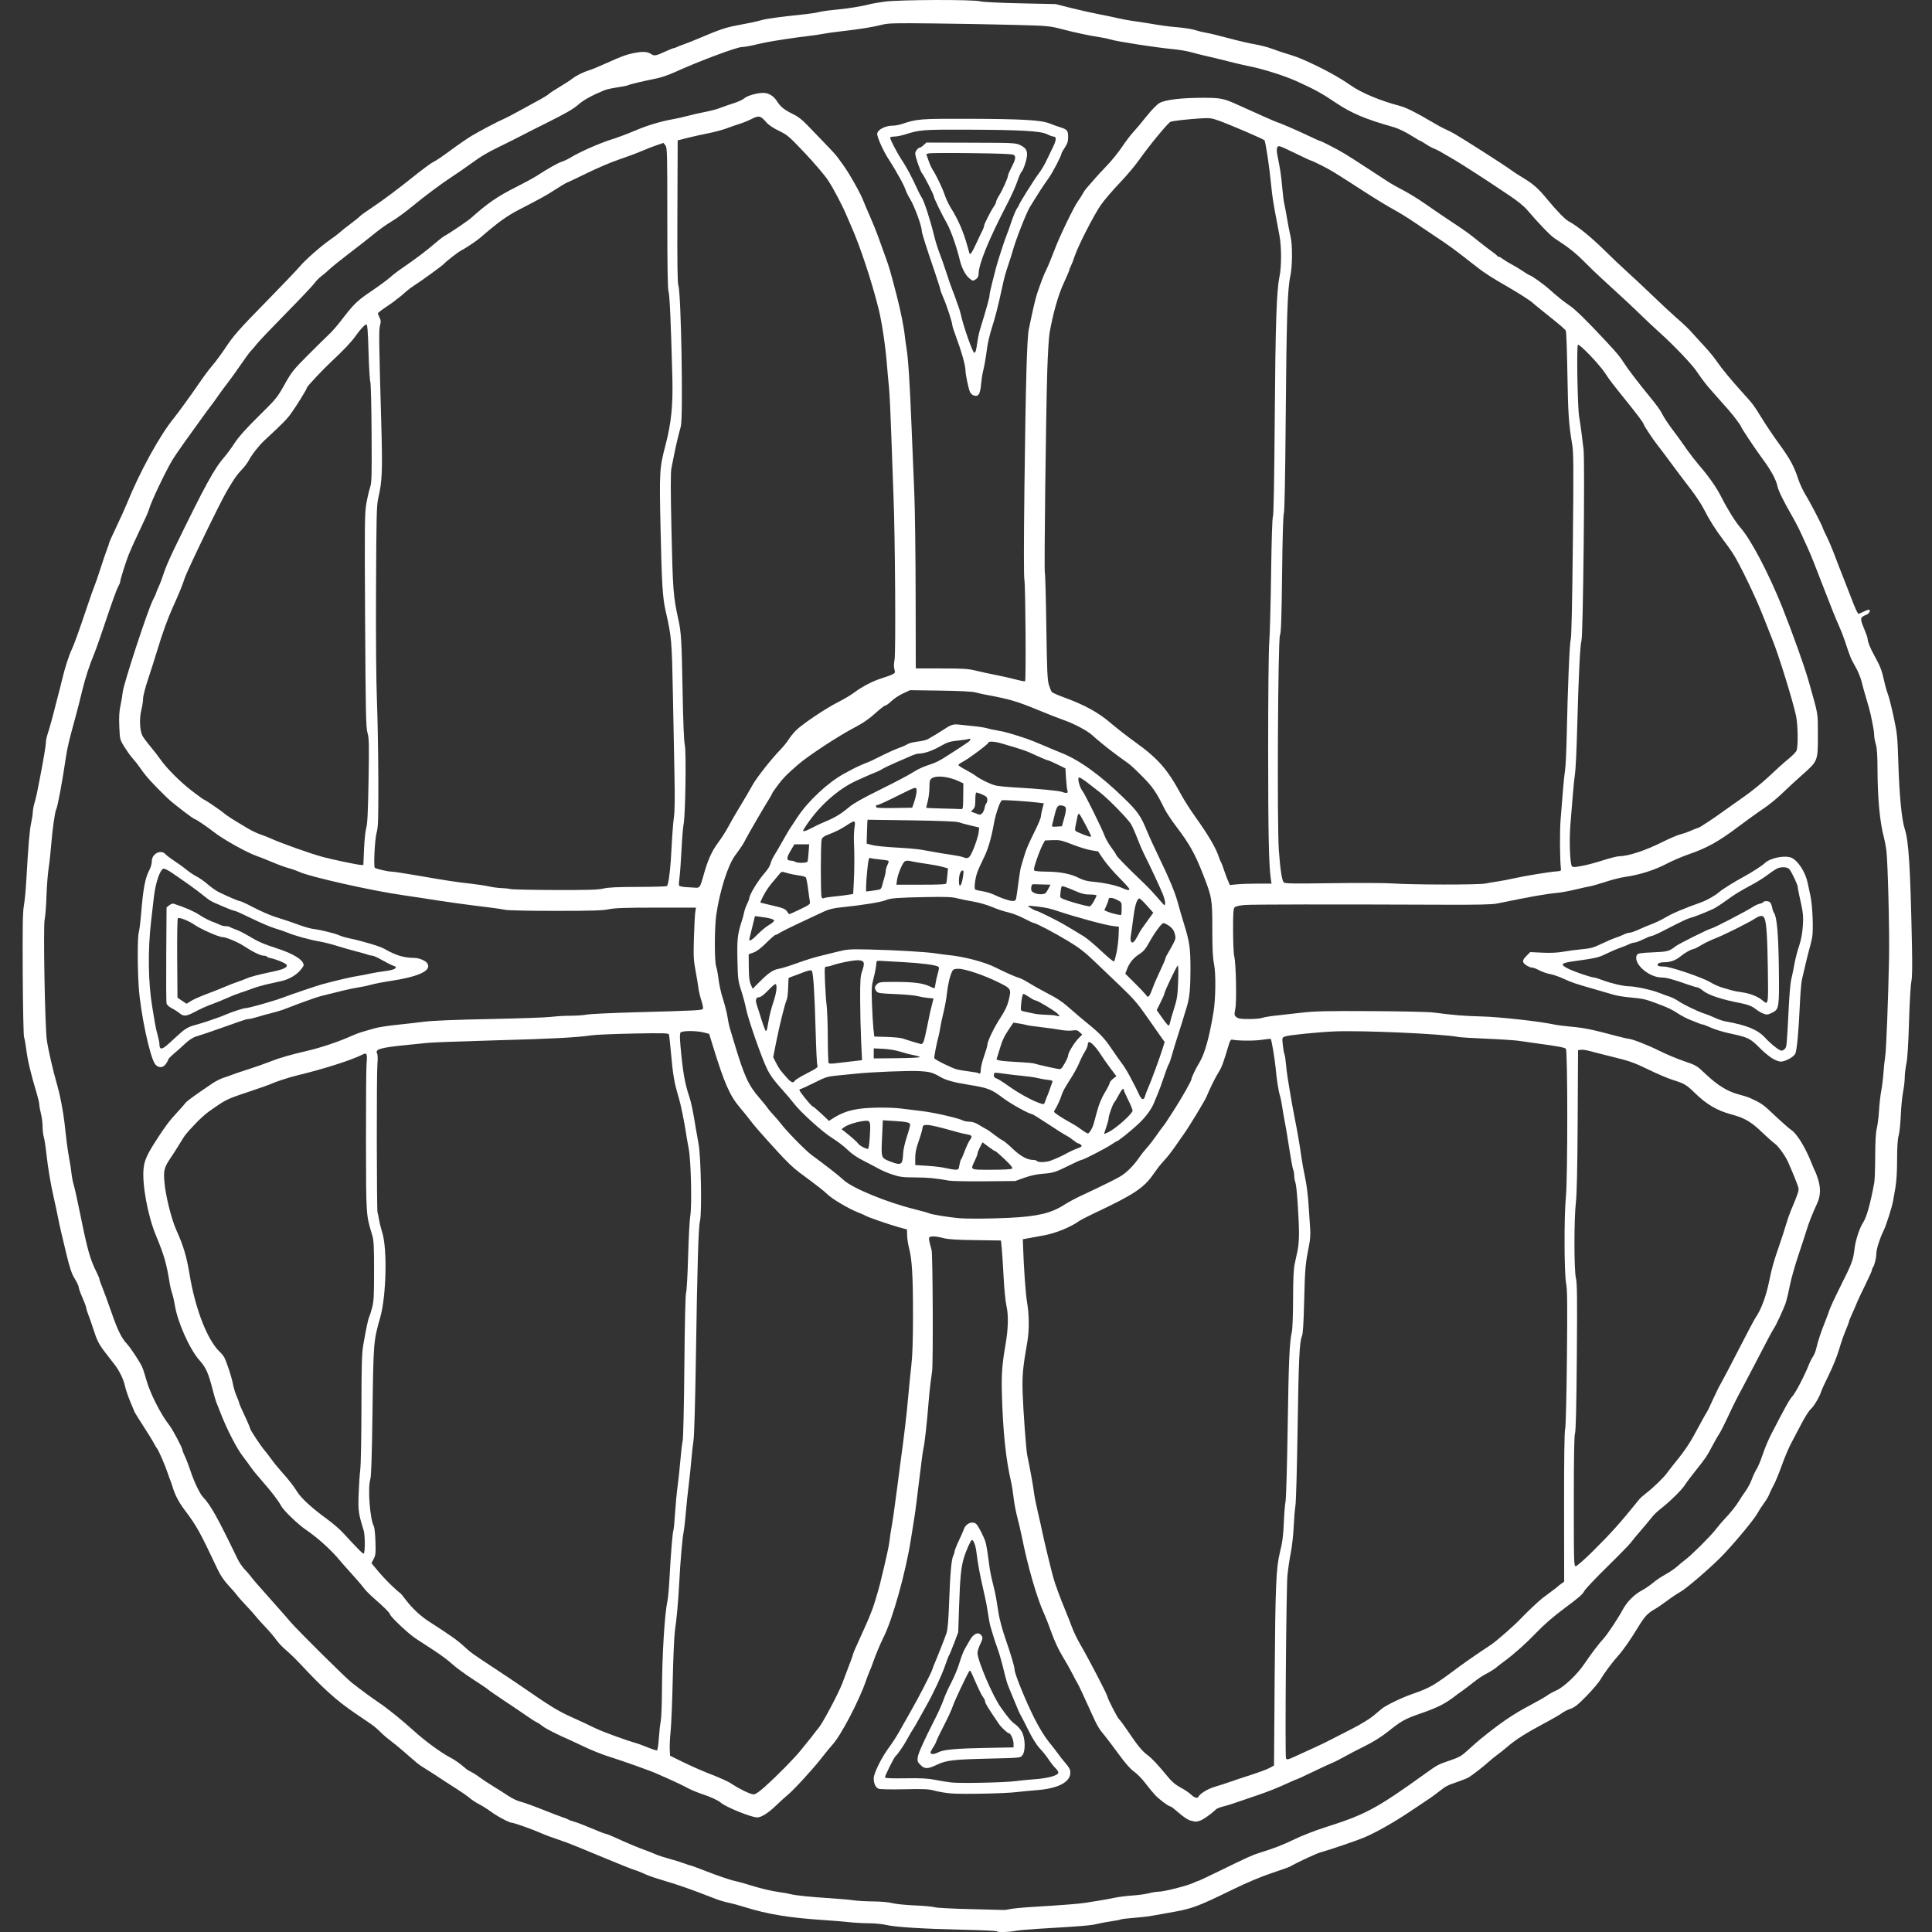 <?xml version="1.0" encoding="UTF-8" standalone="no"?>
<!-- Created with Inkscape (http://www.inkscape.org/) -->

<svg
   width="512"
   height="512"
   viewBox="0 0 512 512"
   version="1.1"
   id="svg5"
   inkscape:version="1.2.1 (9c6d41e410, 2022-07-14)"
   sodipodi:docname="shield.svg"
   xml:space="preserve"
   inkscape:export-filename="shield.png"
   inkscape:export-xdpi="96"
   inkscape:export-ydpi="96"
   xmlns:inkscape="http://www.inkscape.org/namespaces/inkscape"
   xmlns:sodipodi="http://sodipodi.sourceforge.net/DTD/sodipodi-0.dtd"
   xmlns="http://www.w3.org/2000/svg"
   xmlns:svg="http://www.w3.org/2000/svg"><rect x="0" y="0" width="512" height="512" fill="#333333" stroke="none"/><sodipodi:namedview
     id="namedview7"
     pagecolor="#ffffff"
     bordercolor="#999999"
     borderopacity="1"
     inkscape:pageshadow="0"
     inkscape:pageopacity="0"
     inkscape:pagecheckerboard="true"
     inkscape:document-units="px"
     showgrid="false"
     height="70mm"
     units="px"
     inkscape:zoom="1.0469406"
     inkscape:cx="85.964761"
     inkscape:cy="345.29179"
     inkscape:window-width="2560"
     inkscape:window-height="1351"
     inkscape:window-x="2391"
     inkscape:window-y="-9"
     inkscape:window-maximized="1"
     inkscape:current-layer="layer1"
     inkscape:showpageshadow="2"
     inkscape:deskcolor="#d1d1d1" /><defs
     id="defs2" /><g
     inkscape:label="Layer 1"
     inkscape:groupmode="layer"
     id="layer1"><path
       style="fill:#ffffff;fill-rule:evenodd;stroke-width:0.289"
       d="m 315.429,482.445 c -0.62,-0.165 -1.887,-1.005 -3.01,-1.996 -1.066,-0.941 -2.058,-1.711 -2.205,-1.711 -0.493,0 -2.965,-1.827 -4.084,-3.018 -0.609,-0.648 -1.795,-2.091 -2.636,-3.205 -0.841,-1.114 -2.165,-2.466 -2.944,-3.003 -0.968,-0.668 -2.287,-2.169 -4.166,-4.741 -1.512,-2.07 -3.149,-4.236 -3.637,-4.812 -1.435,-1.694 -1.992,-2.627 -3.303,-5.534 -2.533,-5.618 -3.503,-7.689 -3.932,-8.394 -0.242,-0.398 -0.866,-1.57 -1.387,-2.605 -0.521,-1.035 -1.683,-3.087 -2.583,-4.56 -0.978,-1.601 -2.119,-4.043 -2.836,-6.07 -0.66,-1.865 -1.59,-4.242 -2.066,-5.281 -1.884,-4.109 -4.31,-12.539 -5.873,-20.414 -0.253,-1.274 -0.777,-3.511 -1.164,-4.972 -0.387,-1.461 -0.838,-3.843 -1.003,-5.293 -0.164,-1.45 -0.429,-3.185 -0.588,-3.856 -1.446,-6.1 -2.216,-13.381 -2.501,-23.664 -0.14,-5.055 0.061,-7.808 0.943,-12.866 0.736,-4.225 0.835,-7.85 0.281,-10.287 -0.265,-1.164 -0.609,-4.6 -0.764,-7.637 -0.156,-3.036 -0.377,-6.48 -0.491,-7.651 l -0.209,-2.131 -6.802,-0.094 c -5.014,-0.069 -7.243,-0.213 -8.48,-0.547 -2.023,-0.546 -3.584,-0.584 -3.749,-0.091 -0.117,0.347 -0.051,0.681 0.641,3.256 0.317,1.181 0.442,29.738 0.14,32.112 -0.082,0.645 -0.277,2.085 -0.434,3.199 -0.156,1.114 -0.412,3.719 -0.568,5.789 -0.318,4.219 -1.029,10.578 -1.27,11.356 -0.087,0.281 -0.301,1.683 -0.476,3.116 -0.175,1.433 -0.5,4.038 -0.723,5.789 -0.222,1.751 -0.537,4.291 -0.698,5.644 -0.161,1.353 -0.424,3.242 -0.583,4.197 -0.159,0.955 -0.554,3.43 -0.877,5.499 -1.364,8.738 -4.873,21.272 -7.274,25.977 -0.757,1.483 -2.153,4.831 -2.746,6.585 -0.242,0.716 -0.636,1.733 -0.876,2.259 -0.24,0.526 -0.689,1.698 -0.999,2.605 -1.806,5.281 -6.626,14.496 -8.861,16.94 -0.607,0.664 -1.948,2.3 -2.982,3.637 -2.17,2.808 -7.345,8.445 -8.912,9.708 -0.589,0.475 -1.953,1.715 -3.03,2.756 -2.116,2.043 -3.939,3.195 -5.058,3.195 -1.566,0 -8.269,-2.713 -9.625,-3.895 -0.728,-0.635 -2.733,-1.554 -5.116,-2.345 -1.246,-0.414 -2.942,-1.13 -3.77,-1.592 -0.828,-0.462 -2.847,-1.433 -4.486,-2.159 -1.64,-0.726 -3.242,-1.439 -3.56,-1.586 -1.587,-0.73 -8.93,-3.34 -13.169,-4.682 -1.512,-0.479 -4.247,-1.584 -6.078,-2.456 -1.831,-0.872 -3.589,-1.697 -3.907,-1.833 -3.072,-1.314 -6.43,-3.02 -7.167,-3.64 -0.497,-0.419 -1.172,-0.869 -1.5,-1.001 -0.327,-0.132 -1.442,-0.834 -2.477,-1.559 -1.035,-0.725 -3.77,-2.574 -6.078,-4.108 -2.308,-1.534 -4.262,-2.886 -4.342,-3.006 -0.08,-0.12 -1.903,-1.357 -4.052,-2.749 -2.149,-1.392 -4.624,-3.207 -5.499,-4.032 -0.876,-0.825 -2.959,-2.39 -4.631,-3.478 -1.671,-1.087 -3.951,-2.575 -5.065,-3.305 -1.944,-1.275 -6.802,-5.874 -6.802,-6.441 0,-0.323 -1.8,-2.105 -4.324,-4.28 -0.997,-0.859 -2.169,-2.054 -2.605,-2.656 -0.436,-0.602 -1.841,-2.243 -3.122,-3.648 -1.281,-1.405 -2.7,-3.01 -3.154,-3.567 -2.223,-2.732 -5.984,-6.139 -9.082,-8.229 -2.081,-1.403 -5.93,-5.116 -6.546,-6.314 -0.669,-1.301 -2.722,-3.977 -5.164,-6.731 -1.129,-1.274 -2.403,-2.836 -2.832,-3.473 -0.428,-0.637 -1.433,-2.004 -2.232,-3.039 -1.552,-2.01 -4.245,-7.261 -5.788,-11.288 -0.519,-1.353 -1.057,-2.721 -1.197,-3.039 -0.14,-0.318 -0.571,-1.816 -0.958,-3.329 -1.104,-4.316 -1.761,-5.771 -3.465,-7.676 -2.595,-2.902 -5.827,-10.142 -6.537,-14.645 -0.166,-1.054 -0.481,-2.423 -0.7,-3.043 -0.219,-0.62 -0.492,-1.711 -0.607,-2.426 -0.918,-5.681 -1.439,-7.505 -3.736,-13.075 -2.128,-5.159 -3.653,-13.455 -3.236,-17.602 0.214,-2.131 0.898,-3.691 3.17,-7.236 2.456,-3.831 3.643,-5.423 5.674,-7.61 1.035,-1.114 2.054,-2.27 2.264,-2.569 0.342,-0.486 2.459,-2.022 7.159,-5.196 0.854,-0.577 2.241,-1.265 3.083,-1.531 0.842,-0.265 1.792,-0.599 2.11,-0.742 0.318,-0.143 2.247,-0.795 4.287,-1.45 2.039,-0.654 4.787,-1.625 6.107,-2.157 2.042,-0.823 5.54,-1.825 9.722,-2.783 3.419,-0.783 8.405,-2.47 11.521,-3.896 0.866,-0.396 2.242,-0.907 3.058,-1.135 0.816,-0.228 2.2,-0.628 3.076,-0.888 0.876,-0.261 3.415,-0.663 5.644,-0.894 2.229,-0.231 5.615,-0.616 7.525,-0.855 2.257,-0.283 8.338,-0.531 17.366,-0.707 7.641,-0.15 14.942,-0.407 16.223,-0.572 1.282,-0.165 3.57,-0.299 5.084,-0.299 1.515,0 3.492,-0.137 4.395,-0.303 0.903,-0.167 6.495,-0.437 12.427,-0.601 17.375,-0.479 18.176,-0.522 18.353,-0.983 0.086,-0.224 -0.115,-1.226 -0.447,-2.227 -0.332,-1.001 -0.678,-2.47 -0.769,-3.266 -0.091,-0.796 -0.432,-2.854 -0.757,-4.573 -0.515,-2.724 -0.57,-3.841 -0.425,-8.683 0.091,-3.056 0.249,-6.111 0.35,-6.787 l 0.184,-1.23 h -10.523 c -8.195,0 -10.971,0.095 -12.549,0.429 -1.603,0.339 -4.55,0.43 -14.106,0.434 -6.644,0.003 -12.635,-0.119 -13.314,-0.271 -0.679,-0.152 -2.406,-0.415 -3.839,-0.586 -6.081,-0.725 -12.743,-1.65 -17.511,-2.43 -1.353,-0.221 -4.023,-0.623 -5.933,-0.893 -7.963,-1.125 -24.337,-4.799 -27.278,-6.122 -0.835,-0.376 -2.138,-0.837 -2.894,-1.025 -0.757,-0.188 -2.678,-0.891 -4.27,-1.562 -1.592,-0.671 -3.415,-1.395 -4.052,-1.609 -2.638,-0.886 -9.139,-4.518 -11.577,-6.467 -1.435,-1.147 -4.677,-3.342 -4.936,-3.342 -0.375,0 -5.798,-4.151 -7.221,-5.528 -3.887,-3.759 -5.634,-5.675 -7.102,-7.786 -0.826,-1.188 -1.264,-1.747 -2.473,-3.157 -0.49,-0.572 -1.388,-1.854 -1.995,-2.849 -1.081,-1.773 -1.106,-1.879 -1.246,-5.261 -0.104,-2.534 -0.019,-4.015 0.32,-5.571 0.254,-1.166 0.514,-2.721 0.578,-3.456 0.18,-2.09 6.652,-21.854 8.018,-24.487 0.473,-0.912 0.86,-1.756 0.86,-1.875 0,-0.119 0.319,-0.904 0.709,-1.745 0.39,-0.84 0.99,-2.439 1.333,-3.554 0.343,-1.114 1.542,-3.915 2.664,-6.223 8.315,-17.107 10.698,-21.46 13.488,-24.633 0.615,-0.7 1.794,-2.314 2.619,-3.587 1.041,-1.606 2.987,-3.779 6.347,-7.091 4.644,-4.576 4.93,-4.926 6.861,-8.378 1.866,-3.337 2.324,-3.913 6.216,-7.815 2.311,-2.317 4.832,-4.798 5.602,-5.515 0.77,-0.716 2.194,-2.344 3.164,-3.618 3.303,-4.336 4.261,-5.269 7.983,-7.777 2.008,-1.354 4.238,-2.99 4.954,-3.637 0.716,-0.647 2.214,-1.794 3.329,-2.551 3.215,-2.182 6.502,-4.661 8.538,-6.44 1.035,-0.904 2.207,-1.816 2.605,-2.026 1.334,-0.705 6.213,-4.012 7.129,-4.832 4.332,-3.879 6.974,-5.686 11.982,-8.196 1.985,-0.995 4.301,-2.251 5.147,-2.792 3.494,-2.234 5.763,-3.513 6.856,-3.866 0.637,-0.205 1.679,-0.702 2.315,-1.103 2.119,-1.335 7.664,-3.794 10.639,-4.718 1.615,-0.502 4.406,-1.543 6.2,-2.313 3.401,-1.459 6.919,-2.523 10.368,-3.135 1.114,-0.198 2.873,-0.595 3.907,-0.883 1.035,-0.288 3.054,-0.747 4.486,-1.02 1.433,-0.273 3.256,-0.757 4.052,-1.076 0.796,-0.318 2.405,-0.879 3.576,-1.245 1.171,-0.367 2.433,-0.952 2.804,-1.302 0.702,-0.659 3.354,-1.423 4.97,-1.431 1.447,-0.007 2.786,0.796 3.676,2.203 0.959,1.516 1.998,2.343 4.365,3.475 1.17,0.559 2.35,1.477 3.618,2.812 1.035,1.09 3.119,3.249 4.631,4.798 1.512,1.549 3.01,3.177 3.329,3.619 0.318,0.442 0.976,1.343 1.462,2.004 1.685,2.292 4.756,7.719 5.489,9.7 0.214,0.579 0.998,2.42 1.742,4.092 0.744,1.671 1.789,4.276 2.322,5.789 0.533,1.512 1.377,3.857 1.876,5.21 0.893,2.424 1.13,3.241 2.852,9.841 1.022,3.919 1.931,8.42 2.192,10.854 0.102,0.955 0.308,2.453 0.458,3.329 0.442,2.581 0.871,9.276 1.326,20.695 0.235,5.89 0.566,13.9 0.737,17.8 0.171,3.9 0.327,15.915 0.347,26.701 l 0.037,19.609 6.762,-7e-5 c 5.891,-7e-5 7.084,0.078 9.262,0.609 1.375,0.335 3.737,0.845 5.249,1.132 1.512,0.288 3.829,0.811 5.149,1.164 1.319,0.353 2.467,0.573 2.55,0.491 0.275,-0.275 0.105,-25.416 -0.181,-26.793 -0.181,-0.873 -0.178,-9.693 0.008,-24.94 0.336,-27.487 0.661,-39.149 1.156,-41.549 1.134,-5.497 1.789,-8.29 2.276,-9.693 1.235,-3.562 1.736,-4.847 2.427,-6.218 0.399,-0.792 1.334,-3.064 2.078,-5.048 1.4,-3.733 5.233,-11.656 6.377,-13.18 0.358,-0.478 0.855,-1.259 1.104,-1.737 0.249,-0.478 0.691,-1.131 0.984,-1.452 0.292,-0.321 1.139,-1.298 1.881,-2.171 0.742,-0.873 2.342,-2.608 3.556,-3.857 1.213,-1.248 3.007,-3.462 3.985,-4.92 0.979,-1.458 2.328,-3.237 2.998,-3.954 0.67,-0.716 2.255,-2.605 3.521,-4.197 1.422,-1.787 2.753,-3.145 3.479,-3.55 1.537,-0.857 5.794,-1.363 11.501,-1.367 4.578,-0.003 5.521,0.181 8.973,1.756 4.756,2.17 10.598,4.753 10.75,4.753 0.303,0 5.612,2.301 8.405,3.643 1.462,0.702 2.749,1.277 2.861,1.277 0.326,0 4.747,2.289 6.633,3.434 0.953,0.579 3.753,2.374 6.223,3.989 2.47,1.615 4.946,3.231 5.503,3.591 0.557,0.36 2.25,1.303 3.763,2.096 1.512,0.793 4.117,2.404 5.789,3.579 1.671,1.176 4.602,3.172 6.512,4.437 4.246,2.812 4.924,3.299 7.67,5.511 1.194,0.962 2.757,2.16 3.473,2.662 0.716,0.502 1.346,1.018 1.399,1.147 0.053,0.129 0.236,0.234 0.407,0.234 0.171,0 0.713,0.307 1.206,0.682 0.493,0.375 1.482,0.979 2.198,1.343 0.716,0.364 2.044,1.164 2.951,1.778 0.907,0.614 1.737,1.117 1.846,1.117 0.38,0 3.754,2.408 5.227,3.731 2.125,1.908 3.801,3.252 5.461,4.379 1.476,1.002 4.46,3.934 9.455,9.294 3.153,3.383 3.783,4.147 5.017,6.086 0.859,1.35 3.856,5.269 6.385,8.348 2.236,2.723 3.052,3.861 3.753,5.233 0.372,0.729 1.5,2.423 2.506,3.764 1.978,2.637 2.068,2.761 3.982,5.511 0.707,1.015 2.01,2.692 2.897,3.727 2.934,3.424 4.874,6.207 6.262,8.982 1.407,2.813 3.73,6.521 4.889,7.806 2.738,3.034 7.579,12.252 11.173,21.274 2.676,6.719 5.886,15.711 6.922,19.392 2.661,9.453 2.439,8.156 2.451,14.327 0.013,6.899 0.025,6.868 -4.182,10.579 -1.616,1.425 -4.024,3.645 -5.351,4.934 -1.327,1.289 -3.5,3.06 -4.828,3.936 -1.329,0.876 -4.41,3.094 -6.847,4.928 -5.056,3.806 -8.168,5.54 -12.842,7.155 -1.802,0.623 -4.433,1.739 -5.846,2.48 -3.442,1.805 -7.246,3.013 -11.337,3.6 -1.107,0.159 -3.38,0.74 -5.051,1.291 -1.671,0.551 -3.56,1.089 -4.197,1.195 -0.637,0.106 -2.395,0.496 -3.907,0.865 -1.512,0.369 -3.661,0.759 -4.776,0.865 -3.106,0.296 -6.755,0.944 -15.919,2.823 -1.231,0.253 -5.148,0.343 -13.459,0.31 -31.225,-0.122 -51.296,-0.096 -53.339,0.07 -1.377,0.112 -2.418,0.348 -2.677,0.607 -0.344,0.344 -0.423,1.498 -0.417,6.119 0.004,3.133 0.141,6.217 0.306,6.853 0.466,1.807 0.678,11.862 0.293,13.893 -0.309,1.631 -0.292,1.767 0.288,2.243 0.49,0.402 1.174,0.506 3.316,0.506 1.484,0 3.051,-0.134 3.482,-0.298 0.431,-0.164 1.904,-0.422 3.275,-0.575 1.371,-0.152 4.511,-0.507 6.978,-0.788 3.798,-0.432 6.661,-0.499 18.669,-0.437 7.8,0.041 15.159,0.199 16.353,0.351 5.92,0.755 8.077,0.933 12.88,1.06 4.816,0.128 15.49,1.313 19.248,2.137 0.716,0.157 2.735,0.416 4.486,0.576 3.576,0.326 5.381,0.697 12.156,2.495 1.433,0.38 2.765,0.69 2.961,0.689 0.883,-0.005 5.148,1.644 8.183,3.163 1.831,0.916 4.816,2.17 6.635,2.786 3.229,1.093 3.365,1.175 5.789,3.475 3.064,2.908 5.708,4.538 8.634,5.323 1.233,0.331 2.502,0.718 2.821,0.859 2.815,1.253 3.705,1.823 5.484,3.51 2.507,2.377 5.168,4.753 5.698,5.088 1.461,0.925 3.734,4.619 5.319,8.644 0.439,1.114 0.889,2.156 1.001,2.315 0.112,0.159 0.452,1.071 0.756,2.026 0.766,2.408 0.687,4.541 -0.243,6.512 -1.127,2.388 -2.216,5.146 -2.801,7.091 -0.287,0.955 -1.262,3.942 -2.166,6.636 -0.904,2.695 -1.899,6.212 -2.212,7.815 -0.312,1.603 -0.783,3.631 -1.046,4.507 -0.435,1.445 -2.711,6.388 -3.266,7.091 -0.249,0.316 -2.084,3.77 -4.996,9.407 -1.028,1.99 -2.464,4.725 -3.19,6.078 -1.841,3.429 -2.28,4.306 -4.097,8.188 -0.878,1.877 -1.846,3.765 -2.15,4.197 -0.304,0.432 -1.073,1.772 -1.709,2.977 -1.572,2.98 -1.901,3.473 -4.437,6.635 -1.213,1.512 -2.533,3.271 -2.934,3.907 -0.767,1.217 -3.53,3.999 -5.732,5.77 -1.992,1.602 -2.379,1.977 -3.473,3.358 -0.557,0.703 -1.795,2.175 -2.75,3.27 -0.955,1.095 -2.03,2.401 -2.389,2.901 -0.359,0.5 -3.176,3.384 -6.26,6.409 -3.084,3.025 -5.821,5.92 -6.082,6.434 -0.438,0.863 -1.446,1.746 -5.047,4.42 -3.168,2.352 -5.544,4.407 -7.73,6.689 -2.644,2.759 -5.838,5.61 -8.383,7.48 -0.955,0.702 -1.802,1.35 -1.881,1.441 -0.331,0.375 -1.985,1.434 -3.193,2.043 -0.711,0.359 -2.14,1.326 -3.175,2.15 -1.035,0.824 -2.337,1.813 -2.894,2.2 -0.557,0.386 -1.143,0.805 -1.302,0.931 -3.108,2.452 -5.002,3.438 -9.837,5.119 -4.113,1.43 -4.991,1.918 -8.57,4.766 -1.752,1.394 -3.907,2.747 -6.05,3.8 -1.831,0.899 -4.305,2.188 -5.499,2.863 -1.194,0.675 -2.627,1.401 -3.184,1.612 -0.557,0.211 -2.856,1.276 -5.109,2.366 -2.253,1.09 -4.17,1.982 -4.261,1.982 -0.091,0 -0.852,0.314 -1.693,0.697 -4.03,1.838 -5.326,2.354 -9.632,3.836 -6.342,2.182 -6.752,2.315 -8.345,2.723 -0.769,0.197 -1.551,0.501 -1.737,0.677 -1.367,1.288 -3.393,2.74 -4.216,3.02 -1.119,0.381 -1.225,0.381 -2.692,-0.01 z m 2.132,-6.24 c 0.368,-0.829 2.526,-2.156 4.367,-2.687 1.154,-0.332 2.944,-0.909 3.979,-1.281 1.035,-0.372 3.588,-1.224 5.674,-1.892 2.086,-0.668 4.3,-1.499 4.92,-1.847 l 1.128,-0.633 0.172,-23.725 c 0.173,-23.759 0.378,-28.642 1.378,-32.697 0.688,-2.789 0.919,-4.585 1.065,-8.249 0.086,-2.149 0.285,-4.559 0.444,-5.355 0.158,-0.796 0.413,-9.718 0.565,-19.826 0.267,-17.68 0.475,-22.366 1.118,-25.181 0.164,-0.716 0.303,-4.605 0.31,-8.642 0.009,-5.269 0.13,-7.882 0.43,-9.262 0.229,-1.058 0.584,-2.704 0.788,-3.659 0.204,-0.955 0.36,-2.974 0.347,-4.486 -0.039,-4.502 -0.606,-12.53 -0.947,-13.405 -0.174,-0.448 -0.317,-1.256 -0.317,-1.795 0,-0.539 -0.129,-1.28 -0.287,-1.645 -0.158,-0.366 -0.611,-2.814 -1.007,-5.441 -0.396,-2.627 -0.916,-5.753 -1.157,-6.946 -0.241,-1.194 -0.57,-3.082 -0.731,-4.195 -0.161,-1.114 -0.421,-2.416 -0.576,-2.894 -0.394,-1.211 -0.906,-4.464 -1.162,-7.382 -0.197,-2.242 -1.084,-7.54 -1.301,-7.762 -0.049,-0.051 -1.165,0.065 -2.479,0.257 -2.032,0.297 -6.346,0.259 -7.79,-0.069 -0.282,-0.064 -0.549,0.335 -0.809,1.207 -1.472,4.945 -1.904,6.122 -2.714,7.395 -0.854,1.341 -2.256,4.172 -3.219,6.498 -0.461,1.113 -4.495,7.773 -5.962,9.841 -0.508,0.716 -1.463,2.084 -2.122,3.039 -1.352,1.959 -2.144,2.959 -3.668,4.631 -0.58,0.637 -1.575,1.925 -2.211,2.863 -2.578,3.804 -5.221,5.564 -15.889,10.582 -1.736,0.816 -3.516,1.741 -3.957,2.055 -2.257,1.607 -6.13,3.181 -9.263,3.764 -0.863,0.161 -2.481,0.458 -3.595,0.662 l -2.026,0.37 0.052,1.574 c 0.203,6.106 0.691,12.977 1.079,15.178 0.567,3.22 0.59,7.457 0.057,10.46 -1.152,6.495 -1.383,8.96 -1.245,13.274 0.153,4.786 0.933,15.421 1.231,16.787 0.617,2.834 1.566,8.064 1.733,9.551 0.107,0.955 0.563,3.3 1.014,5.21 0.451,1.91 1.018,4.45 1.26,5.644 0.448,2.207 2.184,9.379 2.907,12.012 0.491,1.787 1.761,5.244 3.191,8.683 0.596,1.433 1.401,3.485 1.79,4.56 0.389,1.075 1.371,3.094 2.182,4.486 2.246,3.854 7.18,13.353 7.18,13.823 0,0.45 2.656,5.612 3.061,5.947 0.275,0.228 1.332,1.652 2.35,3.165 2.546,3.784 3.798,5.315 5.153,6.306 1.195,0.874 2.834,2.623 5.442,5.808 1.079,1.318 2.037,2.122 3.386,2.84 1.035,0.551 2.27,1.385 2.744,1.852 0.82,0.808 1.726,1.104 1.935,0.633 z m -114.81,-2.756 c 3.428,-3.079 7.907,-7.639 9.551,-9.725 0.796,-1.01 1.69,-2.115 1.987,-2.456 0.297,-0.341 0.875,-1.076 1.286,-1.633 0.411,-0.557 1.03,-1.339 1.376,-1.737 1.053,-1.212 5.243,-9.116 6.291,-11.867 2.211,-5.806 2.81,-7.43 2.81,-7.615 0,-0.113 0.251,-0.758 0.557,-1.433 2.587,-5.696 3.746,-8.322 4.057,-9.186 0.2,-0.557 0.477,-1.274 0.614,-1.592 0.22,-0.509 1.59,-5.059 1.874,-6.223 1.723,-7.056 2.442,-10.312 2.589,-11.722 0.1,-0.955 0.298,-2.323 0.44,-3.039 0.309,-1.555 0.951,-6.022 1.583,-10.999 0.252,-1.99 0.583,-4.53 0.735,-5.644 1.164,-8.537 1.76,-13.562 2.178,-18.379 0.228,-2.627 0.606,-6.404 0.841,-8.394 0.291,-2.473 0.429,-6.64 0.434,-13.169 0.009,-10.354 -0.251,-14.872 -1.024,-17.8 -0.273,-1.035 -0.512,-2.586 -0.532,-3.448 l -0.035,-1.566 -2.307,-0.642 c -2.582,-0.719 -8.229,-2.676 -8.675,-3.007 -0.159,-0.118 -1.071,-0.517 -2.026,-0.887 -2.5,-0.969 -7.188,-3.772 -8.249,-4.933 -0.513,-0.562 -2.637,-2.212 -7.229,-5.615 -1.63,-1.208 -3.408,-2.911 -5.94,-5.69 -4.248,-4.662 -6.167,-6.856 -7.085,-8.102 -0.561,-0.761 -1.779,-2.271 -2.708,-3.355 -2.725,-3.182 -4.165,-6.454 -7.233,-16.433 l -0.975,-3.172 -1.419,-0.368 c -1.921,-0.498 -5.737,-0.496 -6.152,0.004 -0.226,0.273 -0.236,1.29 -0.033,3.546 0.625,6.949 1.145,9.936 2.35,13.502 0.508,1.505 1.011,3.956 1.708,8.329 0.14,0.876 0.474,2.764 0.743,4.197 0.633,3.366 0.903,18.329 0.369,20.382 -0.416,1.6 -0.698,11.095 -1.092,36.782 -0.167,10.883 -0.432,20.128 -0.611,21.274 -0.174,1.114 -0.441,3.524 -0.592,5.355 -0.152,1.831 -0.468,4.826 -0.703,6.657 -0.235,1.831 -0.568,5.022 -0.739,7.091 -0.171,2.069 -0.437,4.414 -0.591,5.21 -0.359,1.859 -0.848,7.464 -1.15,13.169 -0.281,5.308 -0.701,10.023 -1.161,13.025 -0.183,1.194 -0.442,6.99 -0.575,12.88 -0.133,5.89 -0.387,12.077 -0.563,13.748 -0.176,1.671 -0.282,3.821 -0.236,4.776 l 0.084,1.737 3.329,1.639 c 1.831,0.901 4.696,2.179 6.368,2.838 4.24,1.673 5.749,2.362 6.934,3.163 1.779,1.203 4.76,2.616 5.512,2.613 0.488,-0.003 1.478,-0.68 3.039,-2.082 z m 141.565,-8.483 c 1.575,-0.729 3.638,-1.673 4.584,-2.098 0.946,-0.425 2.639,-1.25 3.763,-1.834 1.123,-0.583 3.736,-1.92 5.805,-2.97 2.077,-1.054 4.541,-2.565 5.499,-3.373 0.955,-0.805 1.949,-1.636 2.209,-1.846 1.185,-0.959 5.131,-2.869 8.094,-3.917 4.843,-1.713 5.561,-2.13 12.239,-7.108 1.292,-0.963 3.652,-2.62 5.244,-3.682 1.592,-1.062 3.22,-2.158 3.618,-2.436 1.514,-1.057 6,-5.01 7.534,-6.64 1.614,-1.714 4.89,-4.804 5.945,-5.607 0.313,-0.239 1.349,-1.012 2.301,-1.717 0.952,-0.706 1.796,-1.364 1.876,-1.464 0.08,-0.099 0.448,-0.388 0.819,-0.642 l 0.674,-0.461 -0.022,-19.638 c -0.014,-12.604 0.085,-20.053 0.276,-20.796 0.178,-0.692 0.37,-8.295 0.477,-18.9 0.147,-14.571 0.106,-18.115 -0.226,-19.826 -0.508,-2.616 -0.542,-17.886 -0.051,-22.779 0.498,-4.96 0.495,-38.898 -0.004,-39.312 -0.406,-0.337 -2.332,-0.694 -7.443,-1.378 -1.831,-0.245 -4.11,-0.568 -5.065,-0.717 -0.955,-0.149 -4.732,-0.398 -8.394,-0.553 -3.661,-0.155 -7.048,-0.361 -7.525,-0.456 -4.195,-0.839 -25.635,-1.798 -32.996,-1.476 -4.397,0.193 -12.053,0.975 -12.975,1.325 -0.818,0.311 -0.819,0.313 -0.615,2.264 0.112,1.074 0.304,2.148 0.427,2.386 0.123,0.239 0.313,1.476 0.421,2.75 0.174,2.037 0.43,3.712 1.612,10.564 0.151,0.876 0.471,2.569 0.71,3.763 0.686,3.418 1.326,7.144 1.739,10.13 0.209,1.512 0.668,4.052 1.019,5.644 0.351,1.592 0.756,4.783 0.9,7.091 0.144,2.308 0.334,5.183 0.422,6.388 0.109,1.495 0.003,2.966 -0.334,4.631 -0.93,4.597 -1.046,5.928 -1.257,14.452 -0.153,6.154 -0.321,8.781 -0.603,9.407 -0.642,1.427 -0.865,6.316 -1.149,25.181 -0.148,9.87 -0.401,18.727 -0.561,19.682 -0.16,0.955 -0.37,3.495 -0.467,5.644 -0.097,2.149 -0.435,5.196 -0.752,6.772 -0.317,1.575 -0.722,4.311 -0.9,6.078 -0.319,3.172 -0.673,47.688 -0.385,48.437 0.205,0.535 0.389,0.484 3.516,-0.963 z m -169.712,-4.342 c 0.12,-1.738 0.348,-3.786 0.506,-4.55 0.159,-0.764 0.303,-4.541 0.32,-8.394 0.041,-9.221 0.716,-20.109 1.452,-23.423 0.167,-0.752 0.417,-3.553 0.556,-6.223 0.317,-6.097 0.798,-11.957 1.028,-12.525 0.097,-0.239 0.29,-2.258 0.43,-4.486 0.14,-2.229 0.447,-5.485 0.684,-7.236 0.236,-1.751 0.569,-4.877 0.741,-6.946 0.171,-2.069 0.44,-4.33 0.596,-5.023 0.161,-0.712 0.356,-9.339 0.447,-19.826 0.1,-11.482 0.275,-18.898 0.459,-19.435 0.163,-0.478 0.402,-4.776 0.531,-9.551 0.129,-4.776 0.384,-9.585 0.566,-10.687 0.472,-2.848 0.212,-14.623 -0.394,-17.823 -0.256,-1.353 -0.593,-3.307 -0.749,-4.342 -0.434,-2.889 -1.378,-7.508 -1.863,-9.117 -1.272,-4.221 -1.566,-5.964 -2.196,-13.025 -0.171,-1.91 -0.375,-3.657 -0.454,-3.881 -0.121,-0.344 -1.578,-0.38 -9.325,-0.232 -5.05,0.097 -10.093,0.31 -11.207,0.474 -3.993,0.588 -10.368,0.921 -25.615,1.336 -8.517,0.232 -16.527,0.531 -17.8,0.665 -1.274,0.134 -3.878,0.399 -5.789,0.589 -6.609,0.657 -8.182,1.106 -7.611,2.173 0.198,0.37 0.233,1.41 0.097,2.91 -0.232,2.568 -0.193,38.944 0.041,39.323 0.08,0.13 0.25,0.913 0.378,1.74 0.127,0.827 0.518,2.415 0.868,3.529 1.37,4.364 1.069,16.873 -0.542,22.528 -1.774,6.227 -1.79,6.419 -2.044,25.229 -0.156,11.548 -0.328,16.832 -0.574,17.61 -0.728,2.308 -0.109,10.542 0.939,12.492 0.171,0.318 0.36,2.142 0.421,4.052 0.096,3.056 0.039,3.608 -0.476,4.593 l -0.586,1.119 1.985,2.377 c 1.578,1.889 4.259,4.525 5.753,5.656 0.107,0.081 0.753,0.882 1.435,1.78 1.622,2.135 3.839,4.204 5.995,5.593 5.708,3.677 7.611,5.021 9.211,6.499 1.95,1.803 2.392,2.121 8.589,6.19 2.308,1.515 5.369,3.565 6.802,4.555 7.794,5.386 9.653,6.524 13.459,8.234 1.99,0.894 4.66,2.14 5.933,2.769 1.976,0.976 8.129,3.234 10.999,4.036 0.478,0.134 1.845,0.639 3.039,1.124 1.194,0.485 2.301,0.843 2.46,0.796 0.159,-0.047 0.387,-1.507 0.507,-3.246 z M 422.154,411.057 c 4.781,-4.736 7.274,-7.524 12.292,-13.749 0.239,-0.296 1.01,-0.984 1.715,-1.529 2.044,-1.581 4.75,-4.205 5.678,-5.505 0.471,-0.659 1.862,-2.432 3.091,-3.939 1.229,-1.507 2.933,-4.029 3.787,-5.603 2.4,-4.426 3.449,-6.309 3.687,-6.625 0.12,-0.159 0.806,-1.598 1.523,-3.197 0.717,-1.599 1.698,-3.575 2.179,-4.392 0.481,-0.817 2.598,-4.848 4.704,-8.96 2.106,-4.111 4.054,-7.8 4.33,-8.198 1.586,-2.292 2.869,-5.718 3.739,-9.986 0.702,-3.442 1.141,-4.986 2.675,-9.407 0.635,-1.831 1.415,-4.24 1.732,-5.355 0.318,-1.114 0.878,-2.742 1.245,-3.618 2.036,-4.854 2.24,-5.478 2.048,-6.277 -0.176,-0.734 -1.533,-4.105 -2.715,-6.747 -0.778,-1.74 -2.609,-4.266 -3.596,-4.962 -0.52,-0.367 -1.963,-1.647 -3.207,-2.845 -3.037,-2.925 -4.664,-3.876 -8.318,-4.86 -3.703,-0.998 -6.474,-2.621 -9.49,-5.56 -2.361,-2.301 -2.8,-2.563 -5.981,-3.565 -1.274,-0.401 -4.204,-1.65 -6.512,-2.776 -3.566,-1.739 -4.915,-2.222 -8.973,-3.216 -2.627,-0.643 -5.495,-1.374 -6.373,-1.624 -0.879,-0.25 -1.962,-0.41 -2.407,-0.357 l -0.809,0.098 -0.099,18.524 c -0.067,12.523 -0.218,19.555 -0.467,21.708 -0.518,4.482 -0.518,18.028 2.3e-4,20.174 0.327,1.352 0.37,5.142 0.241,20.984 -0.107,13.029 -0.262,19.6 -0.477,20.149 -0.219,0.561 -0.319,6.179 -0.319,18.017 0,16.309 0.027,17.203 0.516,17.203 0.284,0 2.335,-1.802 4.559,-4.005 z M 96.673,409.059 c 0,-1.372 -0.123,-2.895 -0.273,-3.384 -1.419,-4.627 -1.509,-5.262 -1.361,-9.636 0.08,-2.353 0.275,-5.319 0.435,-6.593 0.159,-1.274 0.299,-8.621 0.31,-16.328 0.017,-11.385 0.106,-14.506 0.477,-16.643 0.749,-4.315 1.302,-6.943 1.564,-7.435 0.136,-0.255 0.486,-1.362 0.778,-2.46 0.452,-1.702 0.531,-3.15 0.53,-9.811 -5.7e-4,-6.716 -0.074,-8.059 -0.526,-9.551 -1.611,-5.327 -1.588,-4.976 -1.618,-24.748 -0.016,-10.108 0.052,-19.32 0.15,-20.472 0.236,-2.773 0.098,-3.127 -0.995,-2.562 -2.802,1.449 -10.436,3.891 -17.271,5.525 -2.185,0.522 -5.92,1.738 -7.091,2.308 -0.398,0.194 -3.198,1.177 -6.223,2.185 -5.529,1.842 -5.737,1.947 -10.275,5.166 -0.876,0.621 -2.504,2.104 -3.618,3.296 -2.549,2.725 -2.571,2.754 -3.98,5.082 -0.644,1.063 -1.682,2.689 -2.306,3.613 -1.855,2.743 -2.054,3.441 -1.829,6.42 0.279,3.692 1.872,10.109 3.266,13.157 1.737,3.8 2.67,6.921 3.382,11.316 1.513,9.343 4.79,17.745 8.121,20.829 0.43,0.398 0.946,1.049 1.146,1.447 0.627,1.245 1.863,4.995 2.194,6.657 0.334,1.673 0.665,2.73 1.328,4.241 0.22,0.502 0.4,1.003 0.4,1.114 0,0.211 0.311,0.922 1.926,4.406 0.533,1.15 0.969,2.207 0.969,2.351 0,0.375 2.805,4.631 3.872,5.874 0.497,0.579 1.294,1.614 1.772,2.301 0.478,0.686 1.585,2.052 2.46,3.035 2.204,2.474 3.231,3.786 4.421,5.646 1.122,1.754 3.94,4.318 7.911,7.198 1.416,1.027 3.29,2.643 4.166,3.591 4.243,4.597 5.309,5.659 5.539,5.516 0.137,-0.085 0.249,-1.277 0.249,-2.649 z M 267.441,322.738 c 7.475,-0.358 11.147,-1.227 14.585,-3.452 0.973,-0.63 2.941,-1.692 4.374,-2.361 6.385,-2.98 9.928,-4.749 11.034,-5.508 1.482,-1.018 3.284,-2.895 4.422,-4.605 0.476,-0.716 1.399,-1.889 2.05,-2.605 0.651,-0.716 1.722,-2.084 2.38,-3.039 0.658,-0.955 1.467,-2.077 1.798,-2.492 0.691,-0.866 0.776,-0.992 2.908,-4.309 2.339,-3.639 4.782,-7.969 4.785,-8.482 0.002,-0.401 1.162,-2.802 2.051,-4.248 1.424,-2.314 2.648,-6.685 3.771,-13.464 0.566,-3.419 0.642,-10.231 0.141,-12.651 -0.349,-1.687 -0.462,-3.948 -0.462,-9.268 0,-7.959 -0.085,-8.46 -2.471,-14.563 -2.155,-5.511 -3.608,-8.093 -7.239,-12.859 -1.156,-1.517 -2.487,-3.54 -2.957,-4.495 -2.16,-4.385 -3.159,-5.841 -5.856,-8.54 -2.77,-2.771 -3.074,-3.039 -4.92,-4.336 -0.557,-0.391 -1.143,-0.817 -1.302,-0.945 -0.159,-0.128 -0.95,-0.718 -1.757,-1.31 -1.343,-0.986 -4.333,-3.44 -5.293,-4.345 -1.285,-1.211 -4.965,-3.149 -7.856,-4.137 -1.035,-0.353 -3.835,-1.452 -6.223,-2.441 -5.843,-2.42 -7.836,-3.01 -14.038,-4.151 -0.876,-0.161 -2.178,-0.453 -2.894,-0.648 -0.827,-0.225 -4.225,-0.395 -9.299,-0.465 l -7.997,-0.11 -1.844,0.849 c -1.014,0.467 -2.403,1.385 -3.086,2.039 -0.683,0.654 -1.421,1.189 -1.64,1.189 -0.219,0 -1.438,0.944 -2.709,2.098 -1.599,1.452 -3.234,2.577 -5.307,3.652 -4.378,2.271 -12.405,7.54 -15.193,9.974 -2.984,2.605 -3.819,3.454 -5.206,5.297 -0.855,1.136 -1.554,2.148 -1.554,2.25 0,0.102 -0.307,0.671 -0.682,1.264 -1.317,2.084 -5.629,9.487 -6.271,10.766 -0.678,1.352 -1.16,2.094 -2.921,4.495 -1.877,2.559 -4.013,9.32 -4.939,15.63 -0.491,3.344 -0.508,12.371 -0.026,13.748 0.195,0.557 0.484,2.12 0.643,3.473 0.159,1.353 0.678,3.65 1.153,5.103 0.476,1.454 1.006,3.538 1.178,4.631 0.172,1.093 0.43,2.379 0.573,2.856 0.143,0.478 0.67,2.236 1.17,3.907 2.691,8.985 3.786,11.408 6.656,14.73 1.055,1.221 2.039,2.433 2.186,2.694 0.147,0.26 0.853,1.103 1.571,1.872 0.717,0.769 1.647,1.855 2.066,2.412 1.435,1.908 6.438,7.01 8.047,8.207 2.811,2.09 3.122,2.325 5.281,3.987 1.164,0.896 2.619,2.1 3.234,2.674 2.322,2.169 11.434,5.921 18.81,7.745 1.898,0.469 3.675,0.974 3.95,1.121 0.472,0.253 5.158,1.012 7.671,1.244 2.265,0.208 8.183,0.174 13.459,-0.079 z m -107.526,-87.266 c 1.273,-0.307 3.708,-0.423 9.117,-0.434 4.059,-0.008 7.522,-0.11 7.694,-0.227 0.465,-0.315 0.997,-4.743 1.277,-10.632 0.136,-2.865 0.398,-6.252 0.582,-7.525 0.227,-1.573 0.28,-5.055 0.165,-10.854 -0.093,-4.696 -0.283,-14.465 -0.422,-21.708 -0.276,-14.433 -0.353,-15.31 -1.95,-22.287 -0.776,-3.391 -1.009,-7.191 -1.321,-21.563 -0.333,-15.34 -0.283,-16.21 1.275,-22.142 1.573,-5.989 2.046,-10.67 1.845,-18.272 -0.38,-14.386 -0.701,-21.616 -1.002,-22.536 -0.233,-0.714 -0.33,-6.463 -0.33,-19.577 0,-17.363 -0.034,-18.607 -0.515,-19.202 l -0.515,-0.636 -1.728,0.582 c -0.951,0.32 -2.836,1.055 -4.189,1.632 -1.353,0.577 -4.023,1.572 -5.933,2.21 -1.91,0.638 -5.687,2.245 -8.394,3.571 -2.706,1.326 -5.136,2.481 -5.399,2.567 -0.263,0.086 -1.631,0.903 -3.039,1.816 -2.367,1.534 -3.689,2.267 -9.652,5.348 -3.181,1.644 -5.617,3.407 -10.141,7.339 -1.021,0.887 -3.982,2.873 -5.199,3.486 -0.801,0.403 -3.902,2.83 -4.631,3.623 -0.39,0.425 -5.851,4.392 -7.337,5.33 -0.931,0.588 -2.198,1.536 -2.816,2.108 -0.618,0.572 -1.419,1.241 -1.781,1.488 -0.362,0.247 -0.723,0.532 -0.802,0.634 -0.08,0.102 -1.154,0.862 -2.388,1.69 -1.234,0.828 -2.243,1.611 -2.243,1.741 0,0.13 0.202,0.642 0.449,1.137 0.364,0.729 0.388,1.11 0.127,1.998 -0.342,1.164 -0.31,3.728 0.317,25.844 0.365,12.888 0.268,15.361 -0.787,19.971 -0.44,1.924 -0.508,4.621 -0.595,23.734 -0.06,13.155 0.033,24.836 0.238,29.957 0.185,4.617 0.349,13.994 0.366,20.839 0.026,10.876 -0.032,12.665 -0.46,14.182 -0.465,1.649 -0.833,8.904 -0.469,9.267 0.276,0.276 3.443,1.008 4.374,1.01 0.51,0.001 3.597,0.467 6.86,1.034 7.821,1.36 10.529,1.773 14.182,2.163 1.671,0.179 3.847,0.508 4.835,0.733 0.988,0.225 2.486,0.424 3.329,0.443 0.843,0.018 1.923,0.134 2.401,0.255 0.478,0.121 5.818,0.234 11.867,0.251 8.692,0.023 11.363,-0.058 12.735,-0.39 z m 25.622,-0.743 c 0.174,-0.326 0.554,-1.465 0.843,-2.533 1.102,-4.067 2.196,-6.554 3.88,-8.821 0.919,-1.237 2.133,-3.126 2.698,-4.197 0.565,-1.071 1.804,-3.228 2.752,-4.793 0.948,-1.565 1.96,-3.258 2.249,-3.763 0.289,-0.504 0.988,-1.728 1.554,-2.72 1.125,-1.971 4.941,-6.806 7.226,-9.157 0.795,-0.817 1.768,-2.007 2.163,-2.644 0.395,-0.637 1.257,-1.725 1.915,-2.418 1.536,-1.618 7.999,-5.968 11.418,-7.685 1.456,-0.731 3.333,-1.85 4.172,-2.487 2.057,-1.561 4.954,-3.055 7.357,-3.796 1.091,-0.336 2.333,-0.79 2.76,-1.01 0.706,-0.363 0.752,-0.485 0.506,-1.342 -0.174,-0.608 -0.161,-1.508 0.038,-2.535 0.353,-1.822 0.154,-32.78 -0.278,-43.271 -0.144,-3.502 -0.407,-10.796 -0.585,-16.208 -0.177,-5.412 -0.45,-11.078 -0.606,-12.591 -0.156,-1.512 -0.414,-4.378 -0.572,-6.368 -0.383,-4.789 -1.307,-10.956 -2.166,-14.44 -1.764,-7.159 -4.9,-16.652 -7.231,-21.884 -0.425,-0.955 -0.928,-2.121 -1.117,-2.591 -1.026,-2.55 -3.628,-7.529 -5.059,-9.679 -0.9,-1.352 -3.659,-4.598 -6.131,-7.212 -4.188,-4.43 -4.656,-4.831 -6.86,-5.891 -1.458,-0.701 -2.735,-1.559 -3.329,-2.234 -1.601,-1.822 -1.993,-1.916 -3.924,-0.941 -0.919,0.464 -2.321,1.039 -3.117,1.278 -0.796,0.24 -2.333,0.772 -3.415,1.183 -1.082,0.411 -3.296,1.007 -4.92,1.324 -1.624,0.317 -4.125,0.874 -5.558,1.238 l -2.605,0.661 -0.075,18.813 c -0.055,13.751 0.016,19.047 0.261,19.682 0.735,1.899 1.301,34.995 0.638,37.345 -0.587,2.08 -1.319,5.166 -1.75,7.373 -0.233,1.194 -0.564,2.852 -0.735,3.686 -0.222,1.082 -0.219,5.675 0.01,16.064 0.358,16.266 0.484,17.907 1.845,24.063 0.73,3.304 0.87,5.64 1.098,18.341 0.159,8.887 0.361,13.888 0.601,14.886 0.414,1.728 0.152,18.915 -0.32,20.936 -0.149,0.637 -0.399,3.698 -0.556,6.802 -0.157,3.104 -0.398,6.426 -0.536,7.381 -0.137,0.955 -0.192,1.894 -0.122,2.086 0.077,0.21 0.896,0.389 2.055,0.45 1.06,0.056 2.216,0.126 2.569,0.157 0.39,0.034 0.765,-0.175 0.958,-0.536 z m 147.853,-0.563 3.576,-0.002 -0.181,-1.23 c -0.537,-3.648 -0.705,-11.729 -0.711,-34.081 -0.004,-14.411 0.119,-26.379 0.293,-28.654 0.165,-2.149 0.386,-10.42 0.491,-18.379 0.117,-8.83 0.304,-14.641 0.481,-14.906 0.184,-0.276 0.358,-9.582 0.476,-25.47 0.191,-25.626 0.477,-34.315 1.254,-38.072 0.565,-2.735 0.565,-7.952 0,-10.958 -0.242,-1.289 -0.564,-2.996 -0.715,-3.792 -0.933,-4.921 -1.215,-6.728 -1.469,-9.426 -0.44,-4.678 -1.494,-11.721 -1.799,-12.026 -0.389,-0.389 -9.219,-4.178 -12.219,-5.243 -1.784,-0.633 -2.337,-0.7 -4.631,-0.554 -3.743,0.238 -7.441,0.657 -8.051,0.912 -0.671,0.281 -5.842,6.565 -8.309,10.098 -1.039,1.488 -3.392,4.274 -5.23,6.193 -1.838,1.918 -4.047,4.508 -4.91,5.754 -1.888,2.729 -6.004,10.772 -6.92,13.524 -0.362,1.089 -0.838,2.323 -1.056,2.742 -0.219,0.419 -0.398,0.881 -0.399,1.027 -8.6e-4,0.146 -0.66,1.683 -1.465,3.415 -1.451,3.122 -2.896,8.224 -3.754,13.251 -0.204,1.194 -0.477,5.753 -0.608,10.13 -0.373,12.532 -0.851,52.76 -0.635,53.401 0.108,0.318 0.284,6.766 0.392,14.327 0.163,11.419 0.275,14.011 0.664,15.301 0.257,0.854 0.607,1.721 0.778,1.926 0.17,0.205 1.639,0.858 3.264,1.451 5.421,1.977 9.032,3.952 12.216,6.681 1.592,1.364 4.588,3.696 6.657,5.181 6.029,4.327 8.548,7.208 12.144,13.889 0.771,1.433 2.457,4.077 3.746,5.877 3.407,4.756 5.502,8.324 6.251,10.645 0.201,0.624 0.462,1.264 0.579,1.423 0.117,0.159 0.446,1.006 0.73,1.881 0.284,0.876 0.761,2.164 1.059,2.863 l 0.542,1.271 1.946,-0.184 c 1.07,-0.101 3.556,-0.185 5.522,-0.186 z m 60.278,-0.024 c 0.857,-0.171 2.341,-0.422 3.296,-0.558 0.955,-0.136 2.974,-0.524 4.486,-0.863 2.883,-0.647 9.167,-1.664 11.143,-1.803 1.05,-0.074 1.149,-0.149 1.062,-0.805 -0.282,-2.135 -0.331,-9.862 -0.082,-12.88 0.157,-1.91 0.428,-5.297 0.602,-7.525 0.174,-2.229 0.438,-4.768 0.587,-5.644 0.149,-0.876 0.344,-4.978 0.432,-9.117 0.283,-13.236 0.758,-24.576 1.068,-25.47 0.19,-0.549 0.394,-9.75 0.555,-25.036 0.223,-21.198 0.2,-24.488 -0.19,-26.773 -0.889,-5.213 -1.077,-8.013 -1.252,-18.669 -0.098,-5.97 -0.282,-11.063 -0.409,-11.318 -0.227,-0.455 -1.343,-1.406 -6.28,-5.352 -1.353,-1.081 -2.525,-2.048 -2.605,-2.149 -0.248,-0.313 -3.516,-2.424 -5.789,-3.739 -5.792,-3.352 -6.935,-4.106 -10.564,-6.962 -4.357,-3.428 -5.682,-4.393 -9.547,-6.949 -1.324,-0.876 -3.755,-2.514 -5.403,-3.64 -1.648,-1.127 -4.143,-2.665 -5.545,-3.419 -1.402,-0.754 -4.703,-2.763 -7.337,-4.464 -8.423,-5.441 -9.121,-5.869 -11.696,-7.17 -1.391,-0.703 -2.633,-1.278 -2.76,-1.278 -0.127,0 -1.931,-0.837 -4.008,-1.86 -2.078,-1.023 -4.038,-1.902 -4.357,-1.954 -0.738,-0.12 -0.896,0.801 -0.48,2.798 0.672,3.226 0.946,5.071 1.202,8.106 0.148,1.751 0.394,3.705 0.548,4.342 0.154,0.637 0.496,2.46 0.762,4.052 0.266,1.592 0.666,3.654 0.89,4.582 0.557,2.309 0.524,7.9 -0.062,10.613 -0.746,3.453 -0.995,11.193 -1.21,37.627 -0.127,15.67 -0.308,24.906 -0.491,25.181 -0.178,0.267 -0.358,6.387 -0.467,15.919 -0.137,11.977 -0.265,15.682 -0.564,16.353 -0.535,1.202 -0.788,50.166 -0.295,57.019 0.36,4.993 0.795,7.871 1.287,8.499 0.256,0.328 2.43,0.364 12.764,0.216 6.85,-0.099 14.083,-0.068 16.073,0.068 5.458,0.373 22.803,0.389 24.635,0.023 z m 25.872,-4.724 c 1.114,-0.209 3.502,-0.856 5.306,-1.436 1.804,-0.58 3.692,-1.056 4.197,-1.058 2.398,-0.009 7.024,-1.527 11.528,-3.784 1.856,-0.93 4.005,-1.846 4.776,-2.036 0.77,-0.19 2.076,-0.651 2.901,-1.024 0.826,-0.373 1.625,-0.678 1.777,-0.678 0.292,0 4.384,-2.702 6.89,-4.549 0.817,-0.602 3.161,-2.26 5.21,-3.684 2.048,-1.424 5.094,-3.899 6.768,-5.499 1.674,-1.601 3.905,-3.606 4.958,-4.456 1.053,-0.85 2.06,-1.866 2.238,-2.257 0.462,-1.014 0.392,-6.826 -0.111,-9.222 -0.82,-3.907 -4.609,-16.141 -6.229,-20.116 -0.292,-0.716 -1.399,-3.517 -2.46,-6.223 -2.066,-5.271 -6.274,-14 -8.102,-16.808 -0.615,-0.944 -1.739,-2.521 -2.499,-3.504 -1.906,-2.468 -3.778,-5.436 -5.15,-8.165 -0.637,-1.266 -2.236,-3.688 -3.554,-5.38 -1.318,-1.693 -3.597,-4.713 -5.065,-6.712 -1.468,-1.999 -3.103,-4.173 -3.634,-4.832 -1.182,-1.467 -3.678,-5.234 -3.695,-5.578 -0.015,-0.303 -1.755,-2.641 -4.41,-5.926 -3.756,-4.647 -4.616,-5.773 -5.867,-7.677 -1.508,-2.296 -6.707,-7.715 -7.143,-7.446 -0.392,0.242 -0.099,16.899 0.338,19.206 0.166,0.876 0.436,2.699 0.601,4.052 0.165,1.353 0.415,3.393 0.556,4.532 0.374,3.014 -0.126,49.143 -0.547,50.533 -0.381,1.258 -0.773,9.222 -1.149,23.372 -0.146,5.492 -0.399,10.832 -0.561,11.867 -0.163,1.035 -0.437,3.705 -0.61,5.933 -0.173,2.229 -0.453,5.68 -0.623,7.67 -0.29,3.403 -0.18,8.715 0.216,10.492 0.203,0.909 0.32,0.924 3.149,0.392 z m -323.065,-4.444 c 0.099,-2.348 0.363,-4.856 0.588,-5.573 0.306,-0.975 0.458,-4.115 0.603,-12.446 0.171,-9.803 0.138,-11.333 -0.275,-12.734 -0.413,-1.402 -0.489,-4.961 -0.634,-29.766 -0.149,-25.561 -0.12,-28.433 0.322,-30.97 0.268,-1.538 0.709,-3.447 0.981,-4.243 0.442,-1.295 0.486,-2.81 0.416,-14.396 -0.043,-7.122 -0.196,-13.26 -0.341,-13.639 -0.144,-0.38 -0.356,-3.963 -0.471,-7.963 -0.152,-5.317 -0.301,-7.272 -0.553,-7.272 -0.415,0 -1.716,1.401 -2.959,3.184 -0.983,1.41 -3.211,3.763 -6.172,6.517 -2.412,2.243 -6.647,6.756 -6.647,7.082 0,0.343 -2.667,4.672 -4.194,6.807 -1.105,1.546 -2.222,2.677 -7.094,7.188 -1.438,1.331 -3.391,3.844 -4.193,5.395 -0.285,0.551 -1.119,1.636 -1.852,2.411 -1.309,1.383 -1.788,2.072 -3.861,5.556 -1.798,3.022 -10.529,21.066 -11.209,23.167 -0.624,1.926 -1.404,3.827 -3.259,7.947 -1.261,2.8 -2.635,6.616 -3.958,10.999 -0.649,2.149 -1.768,5.66 -2.487,7.803 -0.726,2.164 -1.307,4.437 -1.307,5.114 0,0.67 -0.211,2.041 -0.468,3.045 -0.551,2.149 -0.416,5.43 0.277,6.761 0.249,0.479 1.216,1.781 2.148,2.894 0.932,1.113 2.115,2.64 2.629,3.393 1.559,2.284 5.358,6.079 8.433,8.424 1.6,1.22 2.978,2.218 3.063,2.218 0.253,0 4.557,2.922 5.337,3.623 0.673,0.605 2.324,1.656 6.447,4.104 0.919,0.546 2.378,1.235 3.241,1.532 0.863,0.297 2,0.737 2.525,0.977 2.954,1.35 10.584,4.069 14.056,5.008 2.386,0.645 9.052,2.045 9.938,2.087 l 0.752,0.036 z"
       id="path1127" /><path
       style="fill:#ffffff;fill-rule:evenodd;stroke-width:0.289"
       d="m 47.563,268.501 c -0.45,-0.376 -1.37,-0.964 -2.044,-1.306 -0.729,-0.37 -1.29,-0.884 -1.386,-1.27 -0.088,-0.356 -0.123,-6.227 -0.077,-13.047 l 0.084,-12.399 0.707,-0.572 c 0.389,-0.315 0.91,-0.506 1.158,-0.426 2.912,0.945 5.474,2.062 6.861,2.993 0.932,0.625 2.475,1.431 3.43,1.79 0.955,0.36 1.963,0.774 2.239,0.92 0.276,0.146 0.873,0.266 1.327,0.266 0.453,0 0.91,0.086 1.016,0.192 0.106,0.106 0.811,0.41 1.568,0.677 0.757,0.267 2.223,0.994 3.257,1.617 2.7,1.626 4.064,2.226 7.814,3.439 4.347,1.407 6.946,3.058 6.946,4.414 0,0.203 -0.464,0.883 -1.031,1.511 -1.084,1.2 -2.977,2.266 -4.728,2.663 -0.573,0.13 -2.149,0.481 -3.502,0.781 -1.353,0.3 -3.242,0.837 -4.197,1.193 -0.955,0.356 -2.497,0.895 -3.426,1.198 -0.929,0.303 -2.554,0.95 -3.611,1.44 -1.057,0.489 -2.822,1.204 -3.922,1.588 -1.1,0.384 -2.969,1.221 -4.153,1.86 -2.489,1.343 -3.201,1.421 -4.33,0.477 z m 3.023,-3.208 c 0.594,-0.39 2.447,-1.221 4.118,-1.846 1.671,-0.626 3.951,-1.53 5.065,-2.009 1.114,-0.479 2.547,-1.033 3.184,-1.232 0.637,-0.198 1.679,-0.59 2.315,-0.872 1.185,-0.523 3.056,-1.012 7.357,-1.921 2.784,-0.589 3.869,-1.223 3.193,-1.866 -0.477,-0.453 -2.915,-1.418 -4.114,-1.628 -0.44,-0.077 -0.871,-0.255 -0.958,-0.396 -0.087,-0.141 -0.479,-0.256 -0.87,-0.256 -0.813,0 -3.008,-1.072 -5.332,-2.606 -1.538,-1.014 -4.663,-2.315 -5.563,-2.315 -0.976,0 -5.712,-2.08 -7.433,-3.263 -1.581,-1.088 -4.079,-2.064 -4.417,-1.726 -0.138,0.138 -0.216,4.925 -0.174,10.638 l 0.076,10.388 1.158,0.8 c 0.637,0.44 1.193,0.805 1.236,0.81 0.043,0.005 0.564,-0.309 1.158,-0.699 z"
       id="path1129" /><path
       style="fill:#ffffff;fill-rule:evenodd;stroke-width:0.289"
       d="m 41.129,282.035 c -1.406,-1.788 -3.948,-13.789 -4.376,-20.665 -0.331,-5.322 -0.323,-13.013 0.015,-14.23 0.162,-0.584 0.417,-2.537 0.567,-4.342 0.629,-7.594 1.083,-9.998 2.347,-12.455 0.303,-0.589 0.551,-1.539 0.551,-2.112 0,-2.008 2.413,-3.227 3.645,-1.841 0.303,0.341 1.398,1.168 2.433,1.838 1.035,0.67 2.46,1.703 3.166,2.297 0.707,0.594 1.899,1.391 2.651,1.771 0.751,0.381 2.086,1.323 2.967,2.094 0.881,0.771 2.163,1.674 2.849,2.008 2.731,1.327 5.24,2.397 5.623,2.397 0.222,0 1.868,0.765 3.658,1.7 1.79,0.935 4.296,2.036 5.57,2.447 1.274,0.411 2.902,0.936 3.618,1.168 0.716,0.232 2.213,0.758 3.325,1.17 1.112,0.412 2.675,0.829 3.473,0.927 1.863,0.228 5.869,1.233 6.805,1.706 0.398,0.201 1.505,0.53 2.46,0.73 3.68,0.771 8.16,2.116 9.407,2.824 3.074,1.744 5.115,2.36 7.94,2.393 1.291,0.015 2.988,0.737 3.436,1.461 1.202,1.941 -2.322,3.552 -10.364,4.738 -1.592,0.235 -3.611,0.635 -4.486,0.889 -0.876,0.254 -2.373,0.572 -3.329,0.707 -0.955,0.134 -2.844,0.525 -4.197,0.867 -2.578,0.653 -4.098,1.029 -5.789,1.433 -1.059,0.253 -6.235,2.102 -8.973,3.205 -0.876,0.353 -2.113,0.772 -2.75,0.931 -1.727,0.432 -5.088,1.358 -6.099,1.68 -0.489,0.156 -1.14,0.284 -1.447,0.285 -0.307,5.8e-4 -1.405,0.312 -2.44,0.691 -1.035,0.38 -3.119,1.118 -4.631,1.64 -1.512,0.522 -3.401,1.177 -4.197,1.455 -0.796,0.278 -1.99,0.663 -2.653,0.857 -0.731,0.214 -1.829,0.936 -2.79,1.834 -0.872,0.815 -2.25,2.046 -3.064,2.735 -0.813,0.69 -1.479,1.386 -1.479,1.547 0,0.161 -0.269,0.672 -0.599,1.134 -0.786,1.104 -2.017,1.142 -2.847,0.087 z m 2.969,-4.922 c 0.501,-0.415 1.626,-1.431 2.502,-2.257 2.248,-2.12 3.173,-2.706 5.036,-3.191 2.039,-0.531 6.591,-2.081 8.147,-2.774 1.61,-0.717 4.751,-1.732 5.36,-1.732 0.771,0 7.4,-1.876 9.677,-2.738 2.543,-0.963 9.552,-3.335 10.709,-3.624 0.478,-0.119 1.389,-0.355 2.026,-0.524 2.352,-0.625 6.112,-1.471 7.236,-1.628 0.637,-0.089 2.069,-0.365 3.184,-0.612 1.114,-0.247 2.982,-0.558 4.151,-0.691 1.208,-0.137 2.311,-0.428 2.558,-0.674 0.384,-0.384 0.328,-0.47 -0.504,-0.76 -0.515,-0.18 -1.841,-0.848 -2.945,-1.484 -1.104,-0.637 -2.251,-1.158 -2.548,-1.158 -0.297,0 -0.839,-0.119 -1.205,-0.264 -0.366,-0.145 -1.772,-0.543 -3.125,-0.883 -1.353,-0.341 -3.632,-0.993 -5.065,-1.45 -1.433,-0.457 -3.517,-0.981 -4.631,-1.166 -2.402,-0.398 -6.766,-1.598 -8.394,-2.31 -0.637,-0.278 -2.135,-0.793 -3.329,-1.144 -1.194,-0.351 -4.003,-1.541 -6.243,-2.644 -2.24,-1.103 -4.242,-2.006 -4.45,-2.006 -0.346,0 -1.719,-0.544 -5.263,-2.088 -0.737,-0.321 -1.669,-0.862 -2.072,-1.202 -0.403,-0.34 -1.558,-1.244 -2.568,-2.008 -1.767,-1.338 -2.405,-1.79 -6.672,-4.725 -1.132,-0.778 -2.126,-1.266 -2.381,-1.168 -0.921,0.353 -2.076,3.793 -2.494,7.428 -0.156,1.353 -0.488,4.219 -0.738,6.368 -0.918,7.883 -0.801,16.385 0.316,23.01 0.242,1.433 0.556,3.321 0.7,4.197 0.143,0.876 0.467,2.308 0.719,3.184 0.252,0.876 0.46,1.928 0.462,2.34 0.006,1.36 0.531,1.467 1.843,0.378 z"
       id="path1131" /><path
       style="fill:#ffffff;fill-rule:evenodd;stroke-width:0.289"
       d="m 469.597,280.438 c -0.787,-0.497 -2.148,-1.62 -3.023,-2.495 -2.862,-2.863 -3.079,-2.969 -8.538,-4.166 -1.592,-0.349 -3.697,-1.004 -4.678,-1.456 -0.981,-0.451 -1.938,-0.82 -2.127,-0.82 -0.189,0 -0.754,-0.181 -1.256,-0.402 -0.502,-0.221 -1.498,-0.621 -2.215,-0.889 -0.716,-0.268 -2.084,-0.988 -3.039,-1.601 -1.889,-1.213 -2.587,-1.54 -6.078,-2.844 -2.638,-0.986 -3.321,-1.129 -6.978,-1.47 -1.45,-0.135 -3.274,-0.44 -4.052,-0.677 -0.778,-0.237 -2.653,-0.785 -4.165,-1.216 -6.081,-1.736 -6.884,-2.003 -8.973,-2.981 -1.194,-0.559 -2.819,-1.127 -3.611,-1.263 -0.792,-0.135 -2.074,-0.575 -2.849,-0.977 -0.775,-0.402 -1.605,-0.731 -1.844,-0.731 -0.837,0 -2.349,-0.912 -2.505,-1.511 -0.113,-0.432 0.13,-0.892 0.851,-1.613 l 1.009,-1.009 3.228,0.153 c 2.165,0.103 3.996,0.017 5.56,-0.262 1.283,-0.228 3.521,-0.523 4.975,-0.655 2.204,-0.2 3.044,-0.434 5.065,-1.408 1.333,-0.642 3.052,-1.377 3.82,-1.632 0.769,-0.256 1.771,-0.658 2.229,-0.895 0.457,-0.236 1.11,-0.43 1.449,-0.43 0.34,0 1.421,-0.376 2.402,-0.835 0.981,-0.459 2.566,-1.125 3.521,-1.48 0.955,-0.355 2.453,-1.069 3.329,-1.587 2.145,-1.27 4.657,-2.343 9.986,-4.266 1.275,-0.46 3.665,-1.833 4.419,-2.539 0.739,-0.691 4.316,-2.928 6.724,-4.205 1.766,-0.937 4.85,-2.933 5.457,-3.533 1.386,-1.369 5.303,-2.165 7.055,-1.433 1.727,0.722 3.747,3.86 4.318,6.709 0.128,0.637 0.448,2.135 0.711,3.329 0.578,2.622 0.846,9.202 0.454,11.169 -0.156,0.782 -0.486,2.138 -0.735,3.013 -0.249,0.876 -0.722,2.764 -1.053,4.197 -0.33,1.433 -0.741,3.191 -0.912,3.907 -0.171,0.716 -0.419,3.712 -0.55,6.657 -0.321,7.195 -0.78,12.077 -1.216,12.954 -0.445,0.894 -2.651,2.097 -3.844,2.097 -0.496,0 -1.521,-0.399 -2.32,-0.903 z m 3.423,-2.498 c 0.479,-0.53 0.48,-0.536 1.049,-11.505 0.157,-3.025 0.431,-6.085 0.61,-6.802 0.178,-0.716 0.431,-1.889 0.562,-2.605 0.533,-2.927 0.902,-4.436 1.609,-6.577 0.484,-1.466 0.805,-3.238 0.922,-5.081 0.176,-2.776 0.089,-3.517 -0.934,-8.024 -0.235,-1.035 -0.426,-2.077 -0.425,-2.316 0.003,-0.575 -1.653,-4.059 -2.234,-4.703 -0.502,-0.556 -1.939,-0.665 -3.073,-0.234 -0.394,0.15 -1.508,0.874 -2.475,1.61 -0.967,0.735 -2.643,1.818 -3.724,2.405 -4.057,2.202 -5.115,2.846 -7.318,4.452 -1.243,0.906 -2.758,1.9 -3.366,2.208 -1.425,0.722 -5.213,2.222 -6.251,2.475 -0.79,0.193 -2.141,0.838 -7.288,3.481 -1.426,0.732 -2.793,1.335 -3.039,1.34 -0.246,0.005 -1.225,0.396 -2.176,0.868 -0.951,0.473 -1.993,0.86 -2.315,0.861 -0.322,9.9e-4 -0.93,0.181 -1.351,0.401 -0.421,0.22 -1.528,0.665 -2.46,0.99 -0.932,0.325 -2.607,1.043 -3.721,1.596 -1.981,0.983 -2.756,1.16 -8.614,1.966 -3.359,0.462 -3.647,0.844 -1.466,1.938 1.642,0.824 6.169,2.369 6.94,2.369 0.211,0 1.2,0.311 2.196,0.691 2.227,0.849 5.568,1.622 7.063,1.635 1.648,0.014 6.093,0.98 7.918,1.72 0.876,0.355 2.113,0.807 2.75,1.004 0.637,0.197 1.679,0.715 2.315,1.152 1.407,0.965 5.36,2.874 6.946,3.355 0.637,0.193 1.872,0.687 2.745,1.097 0.873,0.411 2.11,0.839 2.75,0.951 5.701,1.004 8.603,2.188 10.569,4.31 1.621,1.749 3.758,3.443 4.369,3.463 0.254,0.008 0.668,-0.213 0.919,-0.492 z"
       id="path1133" /><path
       style="fill:#ffffff;fill-rule:evenodd;stroke-width:0.289"
       d="m 467.008,268.494 c -0.478,-0.209 -1.259,-0.695 -1.737,-1.082 -0.895,-0.724 -2.14,-1.22 -3.907,-1.556 -5.06,-0.963 -8.639,-2.142 -10.063,-3.316 -0.587,-0.484 -1.256,-0.88 -1.487,-0.88 -0.231,0 -1.471,-0.372 -2.756,-0.826 -3.619,-1.279 -5.478,-1.779 -6.62,-1.779 -3.637,0 -7.916,-3.954 -6.577,-6.078 0.212,-0.336 1.141,-0.47 4.12,-0.592 3.916,-0.16 4.389,-0.286 6.057,-1.606 0.851,-0.673 9.037,-4.749 9.539,-4.749 0.42,0 9.424,-4.674 10.792,-5.602 0.586,-0.398 1.451,-0.808 1.922,-0.911 0.47,-0.103 0.93,-0.308 1.02,-0.455 0.248,-0.402 1.463,-0.321 1.83,0.122 0.178,0.214 0.407,0.833 0.51,1.375 0.103,0.542 0.313,1.146 0.466,1.341 0.768,0.978 1.182,5.637 1.296,14.55 0.133,10.486 0.063,10.99 -1.657,11.867 -1.317,0.672 -1.578,0.689 -2.75,0.177 z m 1.489,-11.827 c -0.124,-8.444 -0.37,-12.125 -0.886,-13.292 -0.379,-0.858 -1.079,-0.852 -2.451,0.019 -1.937,1.23 -8.549,4.521 -10.743,5.348 -1.035,0.39 -2.655,1.176 -3.601,1.748 -0.946,0.572 -1.886,1.039 -2.09,1.039 -0.494,0 -2.358,1.06 -3.389,1.928 -1.204,1.013 -2.664,1.546 -4.234,1.546 -0.819,0 -1.511,0.162 -1.709,0.4 -0.421,0.507 0.142,0.757 1.704,0.757 1.577,0 10.086,2.895 12.077,4.109 0.922,0.562 2.458,1.242 3.413,1.512 0.955,0.269 2.127,0.602 2.605,0.74 0.478,0.138 1.585,0.342 2.46,0.453 1.975,0.252 4.171,1.095 5.28,2.029 1.739,1.463 1.71,1.617 1.564,-8.336 z"
       id="path1135" /><path
       style="fill:#ffffff;fill-rule:evenodd;stroke-width:0.289"
       d="m 252.101,475.28 c -1.353,-0.102 -3.307,-0.422 -4.342,-0.711 -1.632,-0.456 -2.706,-0.508 -8.104,-0.394 -3.648,0.077 -6.479,0.018 -6.842,-0.145 -0.786,-0.352 -1.261,-1.389 -1.264,-2.759 -0.003,-1.355 2.102,-5.589 4.114,-8.275 0.804,-1.074 2.014,-2.953 2.688,-4.177 0.674,-1.223 2.052,-3.657 3.061,-5.408 1.979,-3.433 5.357,-9.991 5.652,-10.974 0.1,-0.332 0.349,-0.995 0.554,-1.472 0.875,-2.037 2.843,-7.048 3.24,-8.249 0.297,-0.898 0.509,-3.504 0.683,-8.394 0.269,-7.543 0.6,-11.149 1.113,-12.107 0.174,-0.324 0.316,-0.802 0.316,-1.06 0,-0.259 0.505,-1.537 1.123,-2.841 0.618,-1.304 1.205,-2.641 1.306,-2.971 0.503,-1.652 2.477,-2.432 3.427,-1.353 0.546,0.62 1.94,3.367 2.312,4.556 0.27,0.862 0.573,2.729 1.083,6.66 0.144,1.114 0.541,3.068 0.88,4.342 0.34,1.274 0.732,3.032 0.873,3.907 0.141,0.876 0.445,2.764 0.678,4.197 0.232,1.433 0.96,4.168 1.618,6.078 1.684,4.888 2.606,7.99 2.613,8.792 0.01,1.088 3.029,8.478 5.278,12.916 1.281,2.528 2.721,4.869 3.828,6.223 0.976,1.194 2.089,2.627 2.473,3.184 0.384,0.557 1.258,1.662 1.943,2.455 0.963,1.116 1.245,1.675 1.245,2.471 0,2.505 -3.222,4.195 -8.828,4.631 -1.751,0.136 -4.226,0.374 -5.499,0.528 -3.005,0.364 -14.057,0.588 -17.221,0.349 z m 16.932,-3.257 c 1.114,-0.153 3.459,-0.382 5.21,-0.509 3.543,-0.256 6.223,-1.013 6.223,-1.758 0,-0.258 -0.32,-0.77 -0.711,-1.137 -0.391,-0.367 -1.075,-1.202 -1.52,-1.854 -1.109,-1.627 -1.49,-2.108 -2.884,-3.642 -0.664,-0.731 -1.88,-2.694 -2.702,-4.362 -0.822,-1.668 -1.684,-3.359 -1.916,-3.757 -0.535,-0.917 -0.967,-1.885 -2.135,-4.776 -0.514,-1.274 -1.103,-2.706 -1.308,-3.184 -0.411,-0.956 -0.696,-1.969 -1.591,-5.644 -0.329,-1.353 -0.928,-3.372 -1.331,-4.486 -0.403,-1.114 -0.926,-2.677 -1.163,-3.473 -0.237,-0.796 -0.549,-1.838 -0.694,-2.316 -0.233,-0.768 -0.474,-2.099 -1.023,-5.644 -0.086,-0.557 -0.532,-2.641 -0.99,-4.631 -0.863,-3.748 -1.326,-6.295 -1.744,-9.594 -0.225,-1.778 -0.741,-3.141 -1.189,-3.141 -0.29,0 -1.565,2.852 -2.137,4.776 -0.74,2.493 -1.003,5.182 -1.26,12.88 l -0.227,6.802 -1.098,2.894 c -0.604,1.592 -1.197,3.025 -1.319,3.184 -0.121,0.159 -0.575,1.331 -1.009,2.605 -0.897,2.636 -3.281,7.741 -5.087,10.892 -0.672,1.173 -1.594,2.827 -2.047,3.675 -0.454,0.848 -1.064,1.89 -1.357,2.316 -0.293,0.425 -1.016,1.667 -1.608,2.759 -0.923,1.705 -2.533,4.05 -3.107,4.526 -0.403,0.335 -2.874,5.326 -2.779,5.613 0.071,0.214 1.799,0.286 5.436,0.228 4.105,-0.066 5.898,0.026 7.792,0.401 1.353,0.268 3.307,0.585 4.342,0.706 2.337,0.272 14.191,0.029 16.932,-0.348 z"
       id="path1137" /><path
       style="fill:#ffffff;fill-rule:evenodd;stroke-width:0.289"
       d="m 243.938,467.725 c -0.764,-0.764 -0.862,-1.034 -0.73,-2.014 0.149,-1.11 1.617,-4.37 4.692,-10.417 0.85,-1.671 1.819,-3.855 2.154,-4.853 0.335,-0.997 1.26,-3.055 2.057,-4.574 0.796,-1.518 1.773,-3.882 2.17,-5.252 0.397,-1.371 1.038,-3.025 1.425,-3.675 0.386,-0.651 0.972,-1.67 1.302,-2.264 1.062,-1.914 2.506,-2.381 3.223,-1.04 0.232,0.434 0.133,0.894 -0.442,2.049 -0.408,0.819 -0.74,1.887 -0.739,2.373 0.008,2.013 4.004,11.372 6.139,14.375 2.047,2.879 2.875,3.852 3.836,4.505 0.55,0.374 1.33,1.243 1.733,1.931 0.965,1.646 1.067,5.211 0.181,6.307 -0.55,0.68 -0.59,0.684 -8.755,0.874 -9.625,0.224 -11.367,0.429 -13.948,1.649 -2.424,1.145 -3.177,1.15 -4.299,0.028 z m 4.776,-3.366 c 1.34,-0.702 4.608,-0.997 12.721,-1.147 l 7.164,-0.132 v -1.027 c 0,-0.979 -0.765,-2.708 -1.198,-2.708 -0.373,0 -2.027,-1.527 -2.663,-2.458 -2.79,-4.084 -3.664,-5.5 -3.664,-5.934 0,-0.276 -0.244,-0.813 -0.542,-1.193 -0.466,-0.593 -1.051,-1.818 -3.077,-6.436 -0.199,-0.454 -0.445,-0.691 -0.547,-0.527 -0.813,1.315 -3.983,8.042 -4.388,9.312 -0.279,0.876 -1.322,3.155 -2.316,5.065 -0.994,1.91 -1.904,3.799 -2.022,4.197 -0.118,0.398 -0.522,1.177 -0.897,1.731 -0.375,0.554 -0.683,1.173 -0.683,1.375 0,0.514 1.015,0.457 2.113,-0.119 z"
       id="path1139" /><path
       style="fill:#ffffff;fill-rule:evenodd;stroke-width:0.289"
       d="m 251.522,312.885 c -3.557,-0.646 -5.667,-0.845 -9.036,-0.854 -3.134,-0.008 -4.014,-0.118 -5.916,-0.739 -1.229,-0.401 -2.828,-1.069 -3.555,-1.485 -0.726,-0.416 -2.558,-1.381 -4.07,-2.144 -1.847,-0.933 -3.279,-1.912 -4.364,-2.984 -0.888,-0.877 -2.69,-2.255 -4.006,-3.063 -2.602,-1.597 -8.416,-6.862 -10.299,-9.326 -0.637,-0.833 -1.876,-2.303 -2.754,-3.265 -2.239,-2.455 -3.278,-3.852 -4.159,-5.591 -1.469,-2.899 -5.178,-13.529 -5.698,-16.331 -0.186,-1.004 -0.739,-3.063 -1.228,-4.575 -0.833,-2.576 -0.896,-3.088 -1.007,-8.104 -0.121,-5.474 0.031,-6.883 1.092,-10.13 0.286,-0.876 0.596,-2.014 0.689,-2.531 0.093,-0.516 0.433,-1.485 0.755,-2.153 0.323,-0.668 0.586,-1.321 0.586,-1.452 0,-1.003 2.311,-4.812 4.228,-6.969 0.676,-0.76 1.316,-1.802 1.422,-2.316 0.106,-0.513 0.486,-1.389 0.844,-1.946 0.358,-0.557 1.347,-2.25 2.198,-3.763 0.851,-1.512 1.762,-3.075 2.025,-3.473 0.263,-0.398 1.215,-1.84 2.117,-3.204 2.816,-4.26 8.139,-9.206 12.348,-11.471 0.876,-0.471 1.852,-1.001 2.171,-1.177 0.841,-0.465 3.842,-1.803 4.044,-1.803 0.095,0 1.633,-0.732 3.419,-1.627 1.786,-0.895 3.956,-1.873 4.823,-2.175 0.867,-0.301 1.899,-0.759 2.292,-1.017 0.394,-0.258 1.584,-0.564 2.645,-0.681 1.061,-0.116 2.269,-0.392 2.684,-0.612 0.882,-0.468 3.737,-2.204 4.816,-2.929 1.349,-0.906 2.176,-1.136 3.498,-0.973 0.716,0.089 2.487,0.277 3.936,0.419 1.448,0.142 3.076,0.403 3.618,0.581 0.542,0.177 1.766,0.439 2.721,0.581 1.577,0.234 3.817,0.868 7.815,2.213 0.796,0.268 2.75,1.051 4.342,1.741 1.592,0.69 3.611,1.534 4.486,1.876 4.955,1.933 10.424,5.863 16.858,12.115 3.585,3.484 4.403,4.651 6.028,8.601 0.65,1.579 2.226,5.021 3.502,7.647 2.343,4.822 3.921,8.61 4.582,10.999 0.719,2.602 1.114,3.955 1.877,6.437 1.37,4.457 1.596,6.112 1.596,11.672 0,4.819 -0.223,7.284 -0.862,9.532 -0.468,1.648 -2.112,6.952 -2.781,8.973 -0.369,1.114 -0.933,2.984 -1.253,4.155 -0.321,1.171 -0.707,2.279 -0.859,2.462 -0.152,0.183 -0.734,1.715 -1.293,3.404 -0.559,1.689 -1.271,3.642 -1.581,4.34 -0.31,0.698 -0.736,1.724 -0.946,2.281 -0.686,1.82 -2.186,3.883 -4.214,5.794 -1.911,1.802 -5.435,4.626 -5.771,4.626 -0.089,0 -0.706,0.374 -1.372,0.831 -1.412,0.97 -7.466,4.089 -7.937,4.089 -0.177,0 -1.47,0.571 -2.875,1.27 -3.986,1.981 -4.635,2.194 -7.296,2.389 -1.66,0.121 -3.317,0.476 -4.954,1.059 l -2.46,0.877 -8.104,0.069 c -4.457,0.038 -8.69,-0.038 -9.407,-0.168 z m 2.725,-4.105 c 0.107,-0.669 0.308,-1.352 0.446,-1.52 0.139,-0.167 0.592,-1.216 1.008,-2.33 0.416,-1.114 1.019,-2.387 1.34,-2.828 0.72,-0.989 0.577,-1.25 -0.814,-1.492 -0.599,-0.104 -1.74,-0.371 -2.536,-0.594 -5.136,-1.435 -7.073,-1.891 -8.019,-1.89 -1.013,0.002 -1.083,0.062 -1.258,1.087 -0.102,0.597 -0.564,2.137 -1.026,3.422 -0.604,1.678 -0.841,2.869 -0.841,4.227 v 1.89 l 3.256,0.203 c 1.791,0.112 3.973,0.38 4.848,0.597 0.876,0.216 1.999,0.405 2.496,0.418 0.843,0.023 0.917,-0.057 1.098,-1.191 z m 13.966,0.907 c 0.219,-0.219 -0.35,-0.936 -1.95,-2.46 -1.242,-1.183 -2.368,-2.151 -2.502,-2.151 -0.134,0 -0.949,-0.53 -1.811,-1.178 l -1.568,-1.178 -0.654,1.25 c -0.36,0.688 -0.66,1.454 -0.667,1.703 -0.007,0.249 -0.339,1.127 -0.737,1.952 -1.2,2.488 -1.419,2.371 4.428,2.371 3.263,0 5.265,-0.113 5.461,-0.309 z m -29.105,-2.007 c 0.11,-0.398 0.221,-1.375 0.247,-2.171 0.025,-0.796 0.476,-2.75 1.001,-4.342 0.525,-1.592 0.899,-3.044 0.831,-3.228 -0.184,-0.494 -1.069,-0.673 -4.309,-0.872 l -2.922,-0.179 -0.207,4.716 c -0.239,5.429 -0.309,5.244 2.371,6.283 2.033,0.788 2.727,0.74 2.989,-0.208 z m 39.332,-0.095 c 1.297,-0.481 3.126,-1.309 4.052,-1.834 0.934,-0.53 2.216,-1.117 3.406,-1.557 0.754,-0.279 0.879,-0.431 0.616,-0.748 -0.181,-0.218 -0.479,-0.397 -0.662,-0.397 -0.183,0 -0.786,-0.372 -1.339,-0.826 -0.554,-0.454 -1.462,-1.058 -2.02,-1.342 -0.557,-0.284 -2.75,-1.67 -4.874,-3.081 -2.123,-1.411 -3.985,-2.565 -4.138,-2.565 -0.741,0 -5.635,-2.711 -7.661,-4.244 -3.149,-2.383 -3.972,-2.695 -9.376,-3.559 -3.608,-0.577 -5.776,-1.177 -7.152,-1.981 -2.095,-1.223 -2.89,-1.445 -5.728,-1.596 -2.82,-0.15 -12.294,0.226 -16.498,0.655 -1.433,0.146 -3.823,0.383 -5.311,0.526 -2.461,0.237 -2.999,0.408 -5.933,1.885 -1.775,0.894 -3.468,1.664 -3.763,1.713 -0.442,0.073 -0.221,0.482 1.256,2.331 0.986,1.234 1.908,2.243 2.05,2.243 0.142,0 1.173,0.863 2.292,1.918 l 2.034,1.918 1.083,-0.694 c 2.262,-1.448 4.361,-2.178 7.347,-2.552 2.862,-0.359 7.993,-0.365 10.813,-0.012 1.114,0.139 3.589,0.443 5.499,0.676 3.281,0.399 9.672,1.876 10.853,2.509 0.298,0.159 1.045,0.29 1.661,0.29 0.718,0 1.582,0.286 2.407,0.798 0.708,0.439 1.626,0.971 2.04,1.184 0.414,0.212 1.391,0.893 2.171,1.513 0.78,0.62 1.726,1.262 2.103,1.427 0.377,0.165 1.553,1.138 2.613,2.161 2.05,1.979 3.932,3.031 5.44,3.042 0.508,0.004 1.004,0.137 1.102,0.296 0.252,0.408 2.413,0.352 3.618,-0.095 z m -47.935,-6.37 c 0.252,-4.221 0.198,-4.361 -1.609,-4.147 -1.852,0.219 -4.325,1.011 -5.184,1.658 l -0.687,0.518 0.751,0.591 c 1.89,1.487 3.316,2.752 3.67,3.258 0.366,0.522 1.852,1.329 2.543,1.38 0.205,0.015 0.39,-1.153 0.515,-3.258 z m 58.653,-1.803 c 0.259,-0.467 0.543,-1.109 0.632,-1.428 0.089,-0.318 0.513,-1.875 0.941,-3.459 0.52,-1.923 1.205,-3.581 2.059,-4.988 0.704,-1.159 1.279,-2.295 1.279,-2.525 0,-0.23 0.401,-0.732 0.892,-1.116 l 0.892,-0.698 -1.428,-1.886 c -0.785,-1.037 -1.925,-2.654 -2.533,-3.592 -2.036,-3.141 -3.612,-4.415 -3.612,-2.92 0,0.367 -0.365,1.246 -0.81,1.954 -0.446,0.708 -1.123,2.068 -1.506,3.023 -0.383,0.955 -1.506,2.976 -2.496,4.491 -0.99,1.515 -1.897,3.143 -2.016,3.618 -0.245,0.98 -1.385,3.506 -1.923,4.261 -0.303,0.426 -0.249,0.582 0.351,1.013 1.041,0.747 2.57,1.682 4.143,2.532 0.763,0.412 1.984,1.205 2.715,1.763 0.731,0.558 1.468,0.967 1.639,0.91 0.171,-0.057 0.522,-0.485 0.781,-0.952 z m 4.709,0.558 c 2.004,-1.026 6.281,-4.87 6.281,-5.645 0,-0.274 -0.521,-1.543 -1.158,-2.819 -0.637,-1.276 -1.158,-2.457 -1.158,-2.625 0,-0.728 -0.577,-0.191 -1.305,1.215 -0.432,0.836 -0.966,1.724 -1.186,1.974 -0.47,0.534 -1.562,3.593 -1.562,4.374 0,0.297 -0.26,1.282 -0.579,2.188 -0.318,0.906 -0.579,1.684 -0.579,1.729 0,0.176 0.354,0.065 1.244,-0.392 z m -16.983,-7.847 c 0.089,-0.279 0.298,-0.832 0.464,-1.23 0.498,-1.193 0.741,-1.836 1.039,-2.75 0.156,-0.478 0.371,-1.083 0.478,-1.346 0.16,-0.394 -0.049,-0.503 -1.2,-0.623 -0.767,-0.08 -1.981,-0.295 -2.697,-0.478 -0.716,-0.182 -2.475,-0.441 -3.907,-0.574 -1.433,-0.133 -3.061,-0.316 -3.618,-0.405 -0.557,-0.09 -1.697,-0.239 -2.533,-0.332 -1.462,-0.163 -1.52,-0.142 -1.52,0.533 0,0.487 0.2,0.752 0.652,0.866 0.358,0.09 1.824,1.008 3.256,2.04 3.1,2.233 7.681,4.614 9.198,4.781 0.124,0.014 0.299,-0.203 0.388,-0.482 z m 26.574,-1.693 c 0.098,-0.391 0.482,-1.391 0.853,-2.222 0.79,-1.77 3.083,-8.016 3.823,-10.413 l 0.514,-1.665 -1.194,-1.663 c -0.657,-0.915 -2.374,-3.365 -3.816,-5.444 -2.069,-2.983 -3.431,-4.55 -6.457,-7.431 -2.109,-2.008 -5.314,-5.071 -7.121,-6.806 -2.558,-2.456 -4.097,-3.646 -6.946,-5.367 -3.701,-2.236 -8.608,-4.816 -9.184,-4.828 -0.172,-0.004 -1.345,-0.55 -2.605,-1.214 -1.26,-0.664 -3.133,-1.384 -4.161,-1.6 -1.028,-0.216 -2.917,-0.842 -4.197,-1.392 -1.304,-0.56 -3.473,-1.191 -4.933,-1.435 -1.433,-0.239 -3.391,-0.64 -4.351,-0.889 -1.429,-0.371 -3.005,-0.43 -8.683,-0.322 -6.951,0.132 -9.041,0.29 -10.121,0.766 -1.29,0.568 -6.167,1.357 -12.322,1.993 -1.758,0.182 -3.023,0.511 -4.342,1.13 -1.023,0.48 -3.879,1.817 -6.347,2.971 -2.467,1.154 -4.832,2.339 -5.255,2.633 -0.423,0.295 -0.919,0.536 -1.103,0.536 -0.184,0 -1.278,0.944 -2.431,2.098 -1.404,1.405 -2.522,2.252 -3.383,2.562 l -1.287,0.464 0.028,3.444 c 0.021,2.586 0.152,3.724 0.528,4.57 l 0.5,1.126 1.936,-1.936 c 2.331,-2.331 3.494,-3.103 5.077,-3.371 0.657,-0.111 2.561,-0.694 4.233,-1.295 3.001,-1.079 4.969,-1.691 6.946,-2.161 0.557,-0.132 2.378,-0.583 4.045,-1.001 2.863,-0.719 3.34,-0.754 8.538,-0.642 6.876,0.149 15.33,0.645 17.807,1.044 1.035,0.167 2.467,0.357 3.184,0.422 4.112,0.373 9.747,1.85 12.591,3.3 2.303,1.174 5.516,2.595 6.261,2.769 0.419,0.098 1.591,0.7 2.605,1.337 1.014,0.637 3.015,1.763 4.448,2.501 3.226,1.662 4.451,2.497 7.047,4.805 1.123,0.999 2.852,2.467 3.841,3.263 3.406,2.74 4.646,4.035 6.501,6.79 1.023,1.519 2.311,3.348 2.862,4.064 0.551,0.716 1.506,2.279 2.122,3.473 0.616,1.194 1.262,2.431 1.437,2.75 0.174,0.318 0.595,1.19 0.935,1.938 0.665,1.462 1.263,1.595 1.576,0.349 z m -92.826,-4.014 c 0.131,-0.234 1.407,-1.03 2.836,-1.768 3.167,-1.637 3.409,-1.823 3.132,-2.412 -0.119,-0.253 -0.315,-4.107 -0.435,-8.564 -0.283,-10.512 -0.632,-15.99 -1.046,-16.404 -0.247,-0.247 -0.897,-0.108 -2.585,0.551 -1.24,0.485 -2.548,0.97 -2.907,1.078 -0.358,0.108 -0.657,0.286 -0.663,0.395 -0.007,0.109 -0.052,1.308 -0.1,2.666 -0.049,1.358 -0.225,2.725 -0.392,3.039 -0.428,0.802 -1.915,6.803 -2.811,11.343 l -0.755,3.826 0.741,1.462 c 0.793,1.564 1.111,2.005 2.861,3.96 1.18,1.318 1.732,1.533 2.126,0.829 z m 49.285,-2.978 c 0,-0.598 0.391,-2.193 0.868,-3.543 0.478,-1.35 0.868,-2.667 0.868,-2.925 0,-0.964 1.704,-4.545 3.399,-7.141 1.263,-1.935 1.889,-3.241 2.24,-4.674 0.76,-3.101 0.745,-3.127 -2.744,-4.857 -3.753,-1.86 -8.779,-3.559 -10.534,-3.559 -1.033,0 -1.381,0.128 -1.635,0.602 -0.606,1.131 -1.174,3.469 -1.421,5.848 -0.136,1.308 -0.536,3.55 -0.889,4.983 -0.353,1.433 -0.743,3.256 -0.867,4.052 -0.124,0.796 -0.298,1.708 -0.386,2.026 -0.577,2.078 -1.341,5.996 -1.21,6.208 0.28,0.453 4.896,2.711 6.088,2.978 0.637,0.143 2.125,0.383 3.308,0.534 1.183,0.151 2.214,0.338 2.291,0.415 0.389,0.389 0.623,0.032 0.623,-0.947 z m 21.665,-0.689 c 0.98,-1.57 1.49,-2.624 1.49,-3.082 0,-0.699 1.699,-3.467 2.806,-4.57 l 0.924,-0.921 -0.677,-0.636 c -0.566,-0.532 -0.883,-0.606 -1.937,-0.45 -0.693,0.102 -2.042,0.038 -2.997,-0.143 -0.955,-0.181 -3.268,-0.506 -5.139,-0.723 -1.871,-0.217 -3.657,-0.476 -3.967,-0.574 -0.31,-0.099 -1.229,-0.284 -2.041,-0.412 l -1.477,-0.233 -1.162,1.711 c -1.309,1.927 -1.837,3.078 -2.564,5.588 -0.277,0.955 -0.594,1.949 -0.705,2.208 -0.223,0.521 0.873,0.686 6.635,0.999 1.592,0.086 3.09,0.236 3.329,0.333 0.526,0.213 6.046,1.452 6.66,1.494 0.24,0.017 0.611,-0.248 0.823,-0.588 z m -56.285,-1.424 3.152,-0.365 -0.241,-5.091 c -0.133,-2.8 -0.249,-7.761 -0.258,-11.025 -0.014,-5.024 0.065,-6.165 0.511,-7.446 0.796,-2.282 0.623,-2.809 -0.96,-2.921 -1.173,-0.083 -5.492,0.775 -7.178,1.427 -0.366,0.141 -0.929,0.257 -1.252,0.257 -0.569,0 -0.582,0.126 -0.44,3.98 0.081,2.189 0.277,5.022 0.435,6.295 0.159,1.274 0.298,5.192 0.309,8.707 0.012,3.515 0.118,6.489 0.237,6.608 0.119,0.119 0.738,0.154 1.375,0.078 0.637,-0.076 2.577,-0.303 4.31,-0.504 z m 18.466,-1.202 c -0.136,-0.136 -0.888,-0.361 -1.671,-0.499 -0.783,-0.138 -2.335,-0.543 -3.449,-0.901 -1.212,-0.389 -3.044,-0.7 -4.559,-0.773 l -2.533,-0.122 v 1.332 1.332 l 6.229,-0.06 c 3.458,-0.033 6.119,-0.17 5.981,-0.308 z m 1.04,-4.208 c 0.163,-0.438 0.581,-2.229 0.929,-3.98 0.651,-3.278 0.908,-4.438 1.39,-6.27 l 0.279,-1.061 -1.485,-0.14 c -0.817,-0.077 -2.071,-0.298 -2.787,-0.492 -0.716,-0.194 -3.365,-0.435 -5.885,-0.536 -4.08,-0.164 -4.628,-0.245 -4.993,-0.746 -0.556,-0.762 -0.516,-1.214 0.169,-1.898 0.527,-0.527 0.963,-0.579 4.848,-0.577 4.856,0.003 7.447,0.34 9.108,1.188 0.633,0.323 1.209,0.529 1.28,0.458 0.071,-0.071 0.197,-0.634 0.279,-1.25 0.082,-0.617 0.354,-1.82 0.604,-2.673 0.347,-1.187 0.372,-1.602 0.107,-1.766 -0.723,-0.447 -4.387,-0.926 -9.134,-1.193 -2.706,-0.152 -5.441,-0.307 -6.078,-0.343 -1.157,-0.066 -1.158,-0.066 -1.235,1.092 -0.043,0.637 -0.349,2.191 -0.68,3.454 -0.534,2.038 -0.583,2.821 -0.431,6.946 0.094,2.557 0.27,5.531 0.39,6.609 l 0.22,1.959 3.329,0.1 c 1.831,0.055 3.719,0.238 4.197,0.407 1.411,0.499 4.604,1.454 4.958,1.483 0.18,0.014 0.46,-0.332 0.624,-0.769 z m -41.493,-3.329 c 0.074,-0.358 0.198,-1.042 0.276,-1.52 0.312,-1.914 0.795,-3.828 1.483,-5.874 0.75,-2.233 0.952,-4.401 0.41,-4.401 -0.172,0 -1.063,0.781 -1.98,1.737 -1.043,1.086 -1.905,1.737 -2.302,1.737 -0.812,0 -1.075,0.699 -0.695,1.845 0.165,0.497 0.739,2.304 1.275,4.014 0.536,1.711 1.07,3.111 1.186,3.111 0.116,8.8e-4 0.272,-0.292 0.346,-0.65 z m 106.756,-1.592 c 0.078,-0.438 0.559,-2.098 1.067,-3.69 0.809,-2.533 0.945,-3.427 1.087,-7.164 0.092,-2.411 0.051,-4.265 -0.094,-4.26 -0.263,0.009 -3.585,6.977 -3.585,7.519 0,0.166 -0.451,1.196 -1.002,2.291 l -1.002,1.989 1.444,2.056 c 0.794,1.131 1.556,2.056 1.693,2.056 0.137,0 0.313,-0.358 0.392,-0.796 z m -30.034,-2.566 c -1.239,-1.005 -5.118,-3.296 -5.583,-3.296 -0.215,0 -0.959,-0.391 -1.653,-0.868 -0.694,-0.478 -1.393,-0.868 -1.554,-0.868 -0.282,0 -0.555,1.367 -0.695,3.469 -0.064,0.961 -0.012,1.02 1.091,1.244 0.637,0.13 1.713,0.36 2.392,0.511 0.679,0.151 2.112,0.288 3.184,0.304 1.072,0.016 2.275,0.125 2.673,0.242 1.071,0.316 1.122,0.055 0.145,-0.738 z m 25.454,-6.624 c 0.269,-0.796 1.131,-2.791 1.917,-4.434 0.785,-1.643 1.428,-3.14 1.429,-3.329 5.8e-4,-0.188 0.285,-0.798 0.631,-1.355 0.347,-0.557 0.981,-1.689 1.41,-2.516 0.709,-1.365 0.75,-1.615 0.454,-2.728 -0.239,-0.896 -0.633,-1.447 -1.469,-2.053 -0.629,-0.455 -1.342,-0.79 -1.586,-0.743 -0.531,0.102 -2.495,2.829 -3.914,5.434 -0.753,1.382 -1.375,2.103 -2.346,2.715 -1.592,1.004 -2.665,2.294 -3.318,3.986 l -0.486,1.258 2.345,2.317 c 1.29,1.274 2.645,2.693 3.011,3.154 0.638,0.801 0.683,0.813 1.05,0.288 0.211,-0.302 0.603,-1.2 0.872,-1.996 z m -9.583,-9.407 c 0.251,-1.194 0.493,-3.213 0.538,-4.486 l 0.082,-2.316 -1.589,-0.192 c -2.068,-0.25 -9.73,-2.323 -14.613,-3.955 -2.082,-0.696 -3.037,-0.909 -5.332,-1.192 -1.341,-0.165 -2.486,-0.253 -2.545,-0.194 -0.144,0.144 1.896,1.337 2.287,1.337 0.297,0 4.992,2.317 6.96,3.436 0.983,0.558 3.09,1.822 5.577,3.344 0.796,0.487 2.868,2.227 4.604,3.867 1.736,1.64 3.251,2.878 3.366,2.752 0.115,-0.126 0.414,-1.206 0.665,-2.4 z m 4.934,-3.256 c 0.227,-0.358 0.654,-1.107 0.948,-1.664 0.54,-1.024 0.665,-1.209 2.711,-4.022 l 1.136,-1.562 -1.758,-1.983 c -0.967,-1.091 -1.876,-1.91 -2.021,-1.821 -0.656,0.405 -1.126,2.038 -1.545,5.36 -0.249,1.976 -0.532,4.015 -0.629,4.531 -0.318,1.7 0.375,2.394 1.158,1.161 z m -99.995,-1.592 c 0.891,-0.915 2.25,-2.024 3.019,-2.463 0.769,-0.44 1.344,-0.96 1.279,-1.157 -0.121,-0.363 -1.298,-0.672 -3.731,-0.981 l -1.344,-0.17 -0.299,1.264 c -0.165,0.695 -0.499,2.045 -0.744,3.001 -0.245,0.955 -0.449,1.834 -0.455,1.954 -0.028,0.591 0.812,0.056 2.276,-1.447 z m 96.411,-6.724 c 0,-1.725 -0.004,-1.733 -1.146,-2.316 -1.332,-0.679 -2.327,-0.757 -2.327,-0.182 0,0.221 -0.252,0.966 -0.561,1.655 l -0.561,1.252 0.922,0.394 c 0.755,0.322 2.339,0.733 3.455,0.896 0.119,0.017 0.217,-0.747 0.217,-1.699 z m -85.193,0.139 c 2.401,-1.152 2.698,-1.378 2.575,-1.954 -0.076,-0.358 -0.292,-1.888 -0.481,-3.401 -0.188,-1.512 -0.458,-2.898 -0.599,-3.079 -0.141,-0.181 -0.983,-0.42 -1.871,-0.531 -0.887,-0.111 -2.278,-0.399 -3.091,-0.64 -1.451,-0.431 -1.487,-0.427 -2.018,0.242 -0.297,0.374 -0.889,1.08 -1.314,1.569 -1.433,1.646 -2.279,2.866 -3.068,4.422 -0.431,0.852 -0.743,1.574 -0.692,1.606 0.051,0.032 1.134,0.295 2.407,0.585 3.62,0.824 4.186,1.04 4.675,1.786 0.251,0.384 0.526,0.698 0.61,0.698 0.084,0 1.374,-0.586 2.867,-1.303 z m 77.787,-2.062 c 0.412,-0.736 0.748,-1.453 0.748,-1.592 0,-0.139 -0.793,-0.253 -1.763,-0.253 -1.436,0 -2.269,-0.223 -4.491,-1.201 -1.5,-0.661 -2.822,-1.108 -2.936,-0.993 -0.114,0.114 -0.243,0.557 -0.287,0.984 -0.043,0.427 -0.11,1.084 -0.149,1.46 -0.063,0.611 0.163,0.763 2.1,1.412 1.982,0.665 4.857,1.418 5.692,1.492 0.185,0.017 0.674,-0.573 1.085,-1.309 z m 18.309,-1.937 c -0.735,-1.826 -3.699,-8.169 -5.02,-10.742 -0.403,-0.785 -1.183,-2.609 -1.733,-4.052 -0.55,-1.444 -1.307,-3.146 -1.681,-3.782 -0.779,-1.324 -5.955,-6.622 -8.114,-8.305 -0.796,-0.62 -2.355,-1.836 -3.465,-2.701 -1.11,-0.865 -2.125,-1.466 -2.255,-1.335 -0.36,0.36 0.247,2.645 0.927,3.49 0.676,0.84 5.168,9.927 5.973,12.082 0.288,0.77 1.084,2.139 1.77,3.042 0.686,0.903 1.247,1.762 1.247,1.909 0,0.275 2.941,3.292 6.698,6.871 1.945,1.853 2.725,2.684 5.313,5.657 0.839,0.964 0.872,0.975 0.963,0.326 0.052,-0.369 -0.229,-1.476 -0.625,-2.46 z m -38.878,1.178 c 0.09,-0.358 0.358,-2.214 0.597,-4.124 0.238,-1.91 0.556,-3.864 0.706,-4.342 0.15,-0.478 0.499,-1.65 0.776,-2.605 0.566,-1.958 1.047,-3.085 3.066,-7.19 0.777,-1.58 1.418,-3.148 1.425,-3.485 0.007,-0.337 0.185,-1.264 0.396,-2.06 l 0.383,-1.447 -1.77,-0.217 c -2.572,-0.316 -8.955,-0.726 -9.309,-0.599 -0.511,0.184 -1.679,3.537 -2.149,6.171 -0.721,4.036 -1.581,6.919 -2.769,9.284 -0.715,1.424 -1.48,3.141 -1.699,3.816 -0.566,1.74 -0.826,4.184 -0.47,4.405 0.162,0.1 1.049,0.303 1.971,0.452 0.922,0.149 2.258,0.551 2.969,0.895 1.885,0.911 4.075,1.653 4.951,1.677 0.561,0.016 0.808,-0.152 0.928,-0.63 z m -48.295,-0.554 c 1.275,-0.119 2.947,-0.32 3.716,-0.447 l 1.397,-0.23 0.159,-2.894 c 0.186,-3.4 0.208,-7.807 0.052,-10.854 -0.061,-1.194 0.002,-2.92 0.14,-3.835 0.301,-2.001 0.156,-2.053 -1.938,-0.691 -1.769,1.15 -2.978,1.761 -5.042,2.544 -1.171,0.445 -1.567,0.754 -1.729,1.352 -0.277,1.026 -0.286,14.519 -0.01,15.193 0.133,0.325 0.352,0.44 0.576,0.302 0.198,-0.123 1.404,-0.321 2.679,-0.44 z m 56.759,-1.906 0.649,-1.23 -1.857,-0.051 c -1.022,-0.028 -2.15,-0.061 -2.509,-0.072 -0.526,-0.017 -0.668,0.157 -0.741,0.902 -0.073,0.758 0.056,1.002 0.724,1.371 0.447,0.246 1.324,0.417 1.949,0.38 1.016,-0.061 1.205,-0.199 1.785,-1.298 z m -44.552,0.014 c 0.215,-0.083 0.466,-0.494 0.558,-0.914 0.091,-0.42 0.351,-1.341 0.576,-2.046 0.226,-0.705 0.41,-1.591 0.41,-1.968 0,-0.378 0.205,-1.083 0.455,-1.567 0.251,-0.484 0.373,-0.964 0.272,-1.065 -0.101,-0.101 -1.12,-0.268 -2.264,-0.37 -1.144,-0.102 -2.287,-0.274 -2.539,-0.38 -0.391,-0.166 -0.508,0.266 -0.796,2.93 -0.186,1.718 -0.338,3.757 -0.338,4.532 l 3e-4,1.408 1.637,-0.205 c 0.9,-0.113 1.813,-0.272 2.029,-0.355 z m 66.088,-0.11 c 0,-0.172 -1.221,-1.536 -2.713,-3.03 -1.492,-1.494 -3.354,-3.663 -4.138,-4.82 l -1.425,-2.103 -1.868,-0.311 c -1.027,-0.171 -3.273,-0.862 -4.989,-1.536 -2.791,-1.096 -3.338,-1.217 -5.167,-1.141 l -2.045,0.085 -0.633,1.158 c -0.348,0.637 -1.054,2.386 -1.568,3.887 -0.725,2.116 -0.853,2.781 -0.568,2.962 0.202,0.128 1.605,0.242 3.117,0.253 3.618,0.026 6.406,0.56 8.538,1.636 1.271,0.641 2.314,0.923 3.887,1.049 2.727,0.22 6.195,0.966 7.691,1.655 1.348,0.621 1.881,0.693 1.881,0.256 z m -44.117,-2.966 c 0.261,-1.589 0.247,-1.931 -0.077,-1.931 -0.539,0 -0.958,1.221 -0.958,2.793 0,1.981 0.658,1.433 1.035,-0.862 z m -4.379,1.47 c 0.061,-0.199 0.185,-1.173 0.275,-2.164 l 0.164,-1.802 -1.514,-0.417 c -0.833,-0.229 -2.622,-0.569 -3.975,-0.755 -1.353,-0.186 -3.006,-0.457 -3.674,-0.603 -2.231,-0.487 -2.359,-0.426 -3.284,1.551 -0.467,0.999 -0.934,2.431 -1.037,3.184 l -0.188,1.368 h 6.561 c 4.996,0 6.587,-0.086 6.672,-0.362 z M 214.025,228.302 c 0.061,-0.199 0.18,-1.306 0.264,-2.46 l 0.152,-2.098 h -1.956 -1.956 l -1.058,1.789 c -1.123,1.898 -1.074,2.548 0.191,2.557 0.339,0.002 0.811,0.131 1.05,0.285 0.644,0.416 3.18,0.361 3.314,-0.072 z m 43.483,-2.247 c 0.866,-1.77 1.779,-4.561 1.886,-5.765 l 0.088,-0.993 -2.315,-0.547 c -1.274,-0.301 -2.706,-0.69 -3.184,-0.864 -0.542,-0.198 -5.216,-0.38 -12.446,-0.485 -6.368,-0.093 -11.601,-0.166 -11.631,-0.164 -0.029,0.003 -0.094,1.425 -0.145,3.16 l -0.092,3.155 1.447,0.396 c 0.796,0.218 3.661,0.513 6.368,0.657 2.706,0.144 5.702,0.404 6.657,0.579 3.845,0.704 6.752,1.193 8.538,1.437 1.035,0.141 2.207,0.392 2.605,0.556 1.141,0.472 1.542,0.27 2.223,-1.121 z m 31.641,-4.421 c 0,-0.392 -2.981,-5.996 -3.189,-5.996 -0.15,0 -0.332,0.293 -0.405,0.651 -0.073,0.358 -0.214,1.042 -0.312,1.52 -0.523,2.526 -0.58,2.312 0.771,2.892 2.047,0.88 3.136,1.203 3.136,0.933 z m -73.99,-2.237 c 0.874,-0.48 2.494,-1.24 3.599,-1.69 2.468,-1.004 4.236,-2.084 6.334,-3.868 1.101,-0.936 3.74,-2.416 8.393,-4.706 3.733,-1.838 7.528,-3.841 8.432,-4.452 0.904,-0.611 2.556,-1.409 3.67,-1.773 2.435,-0.796 3.155,-1.148 5.789,-2.837 5.241,-3.36 5.944,-3.862 5.78,-4.128 -0.097,-0.156 -0.298,-0.209 -0.446,-0.117 -0.149,0.092 -1.413,0.285 -2.809,0.43 -2.226,0.23 -2.819,0.422 -4.812,1.558 -2.078,1.184 -4.234,1.906 -5.69,1.906 -0.312,0 -1.12,0.241 -1.795,0.535 -0.675,0.294 -2.529,1.1 -4.121,1.79 -1.592,0.69 -3.22,1.468 -3.618,1.73 -0.398,0.261 -1.179,0.649 -1.737,0.861 -0.557,0.212 -1.664,0.68 -2.46,1.04 -0.796,0.36 -1.903,0.855 -2.46,1.101 -5.326,2.353 -10.808,7.392 -14.287,13.131 -0.378,0.623 0.561,0.409 2.237,-0.51 z m 66.788,-2.312 c 0.79,-2.833 0.733,-3.363 -0.381,-3.586 -1.224,-0.245 -1.512,0.108 -2.1,2.573 -0.266,1.114 -0.551,2.262 -0.635,2.549 -0.134,0.461 0.012,0.513 1.22,0.434 l 1.372,-0.089 z m -21.629,-1.601 c 0.244,-0.244 0.528,-0.897 0.632,-1.45 0.104,-0.554 0.304,-1.078 0.446,-1.166 0.141,-0.087 0.257,-0.509 0.257,-0.938 0,-0.651 -0.227,-0.881 -1.375,-1.393 -0.756,-0.338 -1.473,-0.558 -1.592,-0.489 -0.119,0.069 -0.217,0.964 -0.217,1.989 0,1.484 -0.119,1.983 -0.584,2.448 l -0.584,0.584 0.656,0.243 c 0.361,0.134 0.852,0.316 1.091,0.406 0.685,0.258 0.799,0.237 1.27,-0.234 z m -5.053,-4.442 0.034,-3.438 -1.297,-0.61 c -2.584,-1.214 -5.879,-1.564 -7.046,-0.746 -0.556,0.39 -0.643,0.714 -0.643,2.399 0,1.072 -0.195,2.699 -0.434,3.616 -0.239,0.917 -0.434,1.722 -0.434,1.79 0,0.068 1.921,0.163 4.269,0.211 2.348,0.049 4.55,0.117 4.893,0.152 0.606,0.062 0.625,-0.036 0.658,-3.374 z m -13.115,1.846 c 0.626,-1.75 0.924,-3.528 0.662,-3.952 -0.181,-0.292 -0.78,-0.106 -2.636,0.821 -5.348,2.671 -7.266,3.565 -7.646,3.565 -0.426,0 -0.529,0.353 -0.2,0.682 0.11,0.11 2.271,0.164 4.803,0.121 l 4.603,-0.079 z m 40.759,-3.256 c -0.123,-0.279 -0.3,-1.744 -0.393,-3.256 l -0.169,-2.75 -2.171,-1.067 c -1.194,-0.587 -2.331,-1.075 -2.527,-1.085 -0.196,-0.01 -1.433,-0.517 -2.75,-1.127 -3.205,-1.485 -3.325,-1.527 -9.655,-3.381 -1.66,-0.486 -3.303,-0.567 -3.303,-0.162 0,0.363 -5.274,4.307 -6.768,5.062 -0.655,0.331 -1.192,0.718 -1.192,0.86 0,0.142 0.847,0.706 1.881,1.253 1.035,0.547 2.272,1.289 2.75,1.649 1.205,0.907 3.75,2.147 5.175,2.521 0.656,0.172 3.081,0.415 5.389,0.539 5.598,0.302 11.529,0.866 12.276,1.168 1.082,0.437 1.706,0.341 1.455,-0.225 z"
       id="path1141" /><path
       style="fill:#ffffff;fill-rule:evenodd;stroke-width:0.289"
       d="m 257.96,104.766 c -0.359,-0.139 -0.772,-0.55 -0.917,-0.913 -0.45,-1.128 -1.181,-4.662 -1.184,-5.725 -0.004,-1.269 -1.072,-5.089 -2.428,-8.683 -0.571,-1.512 -1.038,-2.945 -1.038,-3.184 -4e-4,-0.717 -1.46,-5.221 -2.353,-7.259 -0.459,-1.047 -0.834,-2.052 -0.834,-2.232 0,-0.18 -0.59,-2.059 -1.312,-4.174 -2.44,-7.153 -3.608,-10.841 -3.611,-11.397 -0.005,-1.31 -1.977,-6.665 -3.148,-8.549 -0.458,-0.737 -0.993,-1.825 -1.188,-2.417 -0.196,-0.593 -0.813,-1.879 -1.372,-2.858 -0.559,-0.979 -1.277,-2.236 -1.595,-2.792 -0.318,-0.556 -0.926,-1.533 -1.35,-2.171 -1.484,-2.229 -3.256,-6.157 -3.159,-7.001 0.119,-1.04 2.106,-2.088 3.991,-2.106 0.711,-0.007 1.818,-0.192 2.46,-0.413 4.01,-1.378 4.903,-1.45 17.521,-1.413 14.431,0.043 19.45,0.328 21.708,1.235 0.876,0.352 2.151,0.81 2.835,1.019 1.832,0.559 2.085,0.871 2.084,2.562 -9.8e-4,1.164 -0.188,1.765 -0.867,2.787 -0.476,0.716 -0.866,1.392 -0.867,1.502 -0.004,0.609 -2.427,5.26 -3.515,6.747 -1.225,1.674 -2.268,3.28 -4.844,7.457 -1.023,1.659 -3.857,8.911 -4.663,11.935 -0.127,0.478 -0.582,1.91 -1.01,3.184 -0.959,2.854 -1.088,3.333 -1.872,6.946 -0.978,4.507 -1.618,6.995 -2.609,10.13 -0.503,1.592 -1.036,3.806 -1.183,4.92 -0.379,2.859 -0.804,5.308 -1.156,6.657 -0.166,0.637 -0.394,2.184 -0.507,3.439 -0.228,2.54 -0.75,3.256 -2.016,2.765 z m 0.64,-11.806 c 0.094,-0.295 0.285,-1.37 0.426,-2.388 0.141,-1.018 0.457,-2.502 0.703,-3.298 1.679,-5.435 2.502,-8.394 2.502,-8.994 0,-0.382 0.34,-1.966 0.755,-3.52 0.415,-1.554 0.858,-3.281 0.984,-3.839 0.277,-1.228 2.488,-8.018 2.874,-8.828 0.152,-0.318 0.69,-1.816 1.195,-3.329 0.506,-1.512 1.164,-3.095 1.463,-3.518 0.299,-0.423 0.544,-0.84 0.544,-0.928 0,-0.333 4.213,-7.049 5.244,-8.361 0.594,-0.755 1.494,-2.253 1.999,-3.329 0.505,-1.075 1.315,-2.756 1.8,-3.736 0.887,-1.793 0.912,-2.705 0.072,-2.705 -0.25,0 -0.994,-0.275 -1.653,-0.611 -1.684,-0.859 -6.974,-1.164 -21.066,-1.213 -11.896,-0.042 -12.668,0.018 -16.626,1.277 -0.946,0.301 -2.216,0.547 -2.822,0.547 -0.606,0 -1.102,0.134 -1.102,0.297 0,0.506 1.878,4.098 3.098,5.925 1.228,1.839 2.735,4.657 4.026,7.525 0.43,0.955 1.005,2.062 1.279,2.46 0.604,0.878 2.294,6.08 3.197,9.841 0.363,1.512 1.001,3.596 1.418,4.631 0.417,1.035 1.261,3.444 1.877,5.355 0.616,1.91 1.341,3.994 1.612,4.631 0.271,0.637 0.66,1.679 0.865,2.315 0.205,0.637 0.533,1.548 0.729,2.026 0.196,0.478 0.518,1.585 0.715,2.46 0.715,3.164 3.083,9.841 3.49,9.841 0.127,0 0.308,-0.242 0.402,-0.537 z"
       id="path1143" /><path
       style="fill:#ffffff;fill-rule:evenodd;stroke-width:0.289"
       d="m 256.82,73.701 c -0.988,-0.831 -1.952,-2.682 -2.429,-4.661 -0.88,-3.653 -2.403,-7.991 -3.454,-9.841 -1.396,-2.457 -3.468,-6.741 -3.468,-7.171 0,-0.426 -2.56,-5.452 -3.067,-6.021 -0.496,-0.557 -1.854,-4.465 -1.854,-5.337 0,-0.609 0.805,-1.586 1.307,-1.586 0.136,0 0.561,-0.293 0.943,-0.651 l 0.695,-0.651 11.813,0.033 c 11.568,0.032 11.84,0.046 13.136,0.673 1.827,0.884 2.131,1.975 1.307,4.687 -0.327,1.075 -0.771,2.103 -0.988,2.283 -0.217,0.18 -0.728,1.327 -1.135,2.549 -0.407,1.222 -1.519,3.719 -2.47,5.55 -5.151,9.914 -7.821,16.436 -7.821,19.11 0,0.528 -0.233,0.992 -0.643,1.279 -0.835,0.585 -0.9,0.576 -1.873,-0.243 z m 2.117,-9.644 c 0.566,-1.239 1.213,-2.598 1.437,-3.021 0.225,-0.423 0.409,-0.949 0.409,-1.169 0,-0.457 1.82,-4.041 2.64,-5.198 0.299,-0.423 0.544,-0.951 0.544,-1.173 0,-0.223 0.363,-0.984 0.807,-1.692 0.908,-1.448 2.377,-4.741 2.377,-5.329 0,-0.212 0.37,-1.089 0.822,-1.949 1.122,-2.132 1.305,-2.971 0.749,-3.433 -0.341,-0.283 -3.003,-0.404 -11.112,-0.506 -5.865,-0.073 -10.994,-0.05 -11.399,0.051 l -0.736,0.185 0.567,1.647 c 0.312,0.906 0.786,1.98 1.053,2.386 0.989,1.503 2.65,4.957 3.248,6.755 0.339,1.019 1.06,2.557 1.602,3.418 1.96,3.113 3.358,6.319 4.405,10.103 0.242,0.876 0.497,1.777 0.566,2.004 0.175,0.578 0.753,-0.303 2.021,-3.08 z"
       id="path1145" /><path
       style="fill:#ffffff;fill-rule:evenodd;stroke-width:0.289"
       d="m 264.137,511.806 c -0.119,-0.119 -4.081,-0.301 -8.804,-0.404 -10.478,-0.228 -18.131,-0.702 -20.472,-1.27 -0.965,-0.234 -3.049,-0.436 -4.631,-0.448 -1.582,-0.013 -3.983,-0.149 -5.336,-0.302 -1.353,-0.154 -4.349,-0.401 -6.657,-0.551 -9.042,-0.586 -14.899,-1.552 -20.984,-3.464 -1.433,-0.45 -3.321,-0.962 -4.197,-1.138 -0.876,-0.176 -2.243,-0.567 -3.039,-0.87 -0.796,-0.303 -3.14,-1.197 -5.21,-1.986 -2.069,-0.79 -5.326,-1.911 -7.236,-2.492 -5.148,-1.566 -5.363,-1.639 -7.091,-2.428 -0.876,-0.4 -1.983,-0.828 -2.46,-0.952 -0.478,-0.124 -3.408,-1.287 -6.512,-2.586 -3.104,-1.298 -6.621,-2.746 -7.815,-3.217 -1.194,-0.471 -2.431,-0.97 -2.75,-1.11 -0.318,-0.139 -1.165,-0.449 -1.881,-0.688 -2.211,-0.737 -4.734,-1.668 -5.644,-2.082 -1.917,-0.873 -7.131,-2.739 -7.652,-2.739 -0.749,0 -3.897,-1.665 -5.828,-3.083 -0.864,-0.635 -2.2,-1.47 -2.968,-1.857 -0.768,-0.387 -1.899,-1.129 -2.513,-1.65 -0.614,-0.52 -1.898,-1.432 -2.852,-2.026 -0.955,-0.594 -2.429,-1.545 -3.276,-2.114 -1.812,-1.216 -5.226,-3.42 -6.46,-4.168 -0.84,-0.51 -1.5,-1.054 -5.219,-4.304 -0.96,-0.839 -2.458,-2.057 -3.329,-2.707 -0.871,-0.65 -2.039,-1.665 -2.596,-2.256 -0.557,-0.591 -1.729,-1.563 -2.605,-2.159 -0.876,-0.596 -2.729,-1.859 -4.118,-2.806 -4.794,-3.266 -8.258,-6.378 -14.285,-12.832 -1.26,-1.35 -3.033,-3.074 -3.94,-3.833 -0.907,-0.758 -2.062,-1.98 -2.568,-2.714 -0.505,-0.735 -1.828,-2.288 -2.939,-3.453 -1.111,-1.165 -2.223,-2.407 -2.471,-2.761 -0.248,-0.354 -1.355,-1.591 -2.46,-2.75 -1.105,-1.158 -2.215,-2.409 -2.466,-2.78 -0.251,-0.371 -1.273,-1.547 -2.269,-2.615 -1.192,-1.277 -2.177,-2.713 -2.877,-4.197 -4.86,-10.291 -5.568,-11.565 -8.861,-15.945 -1.498,-1.992 -2.519,-3.954 -3.119,-5.993 -0.187,-0.637 -0.456,-1.418 -0.597,-1.737 -0.141,-0.318 -0.447,-1.165 -0.68,-1.881 -0.635,-1.951 -2.424,-6.088 -2.863,-6.622 -0.212,-0.258 -0.575,-0.86 -0.806,-1.337 -0.231,-0.478 -1.496,-2.533 -2.81,-4.568 -1.314,-2.035 -2.389,-3.762 -2.389,-3.838 0,-0.076 -0.246,-0.691 -0.546,-1.365 -0.803,-1.806 -1.697,-4.288 -1.901,-5.279 -0.374,-1.814 -1.469,-4.114 -2.744,-5.76 -0.727,-0.939 -1.884,-2.437 -2.571,-3.329 -1.626,-2.11 -2.165,-3.173 -3.102,-6.128 -0.426,-1.342 -1.021,-3.049 -1.323,-3.795 -0.302,-0.746 -0.549,-1.554 -0.549,-1.795 0,-0.241 -0.456,-1.476 -1.013,-2.743 -0.557,-1.267 -1.013,-2.541 -1.013,-2.83 0,-0.289 -0.465,-1.279 -1.033,-2.2 -0.799,-1.294 -1.292,-2.739 -2.174,-6.373 -1.318,-5.43 -1.88,-7.881 -2.272,-9.91 -0.273,-1.413 -0.519,-2.557 -1.181,-5.499 -0.775,-3.442 -1.5,-7.78 -1.863,-11.143 -0.215,-1.99 -0.534,-4.073 -0.709,-4.629 -0.175,-0.556 -0.319,-1.799 -0.319,-2.761 0,-0.963 -0.195,-2.5 -0.434,-3.417 -0.239,-0.917 -0.434,-1.972 -0.434,-2.346 0,-0.373 -0.264,-1.572 -0.587,-2.663 -1.832,-6.192 -2.47,-8.879 -2.9,-12.214 -0.171,-1.328 -0.425,-2.715 -0.564,-3.082 -0.139,-0.367 -0.294,-7.876 -0.344,-16.688 -0.07,-12.344 -0.003,-16.486 0.29,-18.047 0.21,-1.114 0.496,-4.045 0.637,-6.512 0.551,-9.644 0.878,-13.537 1.296,-15.448 0.239,-1.094 0.437,-2.397 0.439,-2.894 0.002,-0.498 0.209,-1.622 0.46,-2.497 0.468,-1.634 0.6,-2.231 1.37,-6.223 1.023,-5.302 1.649,-9.02 1.645,-9.758 -0.003,-0.432 0.173,-1.344 0.391,-2.026 0.635,-1.988 1.508,-5.132 2.034,-7.318 0.268,-1.114 0.673,-2.677 0.9,-3.473 0.227,-0.796 0.686,-2.619 1.02,-4.052 0.626,-2.685 1.816,-6.397 2.459,-7.67 0.541,-1.071 2.168,-5.578 4.024,-11.143 0.902,-2.706 1.819,-5.311 2.037,-5.789 0.218,-0.478 0.938,-2.562 1.6,-4.631 0.662,-2.069 1.454,-4.399 1.761,-5.176 0.307,-0.777 0.557,-1.524 0.557,-1.659 0,-0.135 0.857,-2.039 1.904,-4.231 1.047,-2.192 2.299,-4.961 2.782,-6.155 3.39,-8.376 8.681,-18.016 12.39,-22.576 1.274,-1.567 4.704,-6.308 7.093,-9.804 0.955,-1.398 2.4,-3.313 3.21,-4.256 0.81,-0.943 2.299,-2.951 3.307,-4.464 2.399,-3.597 3.481,-4.82 11.614,-13.127 3.764,-3.844 7.411,-7.669 8.104,-8.499 1.5,-1.796 5.776,-5.566 8.208,-7.237 0.955,-0.656 2.062,-1.498 2.46,-1.871 0.398,-0.373 1.727,-1.428 2.954,-2.345 1.226,-0.917 2.312,-1.799 2.412,-1.961 0.1,-0.162 1.925,-1.461 4.056,-2.887 2.131,-1.426 6.239,-4.495 9.128,-6.82 2.889,-2.325 5.664,-4.398 6.166,-4.608 0.502,-0.21 2.213,-1.338 3.801,-2.507 3.06,-2.252 4.786,-3.45 6.48,-4.499 1.569,-0.971 7.269,-3.974 8.42,-4.435 0.557,-0.223 2.641,-1.308 4.631,-2.411 1.99,-1.103 4.334,-2.387 5.21,-2.854 0.876,-0.467 1.852,-1.088 2.171,-1.38 0.318,-0.292 1.621,-1.144 2.894,-1.893 1.274,-0.749 2.771,-1.721 3.329,-2.16 1.085,-0.855 2.931,-1.76 4.73,-2.32 0.611,-0.19 2.63,-1.034 4.486,-1.874 4.09,-1.852 5.543,-2.355 7.897,-2.734 1.91,-0.308 2.889,-0.186 3.929,0.487 0.723,0.468 1.13,0.378 3.784,-0.833 0.999,-0.456 1.945,-0.829 2.102,-0.829 0.157,0 0.512,-0.126 0.789,-0.28 0.276,-0.154 1.089,-0.473 1.805,-0.708 0.716,-0.235 2.865,-1.096 4.776,-1.912 4.412,-1.884 6.439,-2.572 8.973,-3.044 3.703,-0.69 5.485,-1.071 6.946,-1.485 1.332,-0.378 5.251,-0.905 11.433,-1.538 1.353,-0.139 3.046,-0.405 3.763,-0.591 0.716,-0.186 2.605,-0.452 4.197,-0.591 2.994,-0.261 7.349,-0.957 9.117,-1.457 0.557,-0.158 2.381,-0.475 4.052,-0.705 3.832,-0.527 23.521,-0.592 25.326,-0.083 0.67,0.189 5.119,0.412 10.564,0.529 l 9.407,0.202 4.052,1.022 c 2.229,0.562 5.55,1.308 7.381,1.657 1.831,0.349 4.175,0.837 5.21,1.085 1.035,0.248 2.663,0.552 3.618,0.675 0.955,0.123 2.648,0.378 3.763,0.565 4.459,0.75 5.62,0.908 8.537,1.164 1.671,0.146 3.69,0.48 4.486,0.742 0.797,0.262 2.1,0.577 2.895,0.7 0.796,0.123 3.466,0.769 5.933,1.435 2.467,0.667 5.593,1.394 6.946,1.616 1.353,0.222 3.372,0.745 4.486,1.162 1.114,0.417 2.677,0.953 3.473,1.191 2.594,0.776 3.731,1.194 5.789,2.127 4.641,2.104 8.608,4.283 11.591,6.367 2.977,2.079 7.775,4.078 13.3,5.542 1.431,0.379 4.346,1.842 7.96,3.995 1.512,0.901 3.206,1.828 3.763,2.061 0.557,0.232 1.7,0.811 2.539,1.285 2.181,1.232 13.283,8.331 14.799,9.463 0.701,0.523 2.148,1.472 3.216,2.109 2.754,1.642 4.105,2.817 6.304,5.481 2.794,3.384 5,5.653 5.992,6.165 2.062,1.062 5.923,4.176 9.208,7.428 1.947,1.927 4.703,4.545 6.125,5.819 1.422,1.274 4.483,4.139 6.802,6.368 2.319,2.229 5.187,4.899 6.373,5.933 2.467,2.153 3.17,2.838 4.762,4.641 0.628,0.711 1.951,2.162 2.941,3.225 0.99,1.063 2.317,2.691 2.948,3.618 1.315,1.931 3.839,4.992 6.886,8.352 2.787,3.072 2.911,3.239 5.188,6.938 1.078,1.751 3.101,4.747 4.496,6.657 2.851,3.905 3.946,5.917 5.017,9.22 0.405,1.25 1.316,3.204 2.024,4.342 1.206,1.937 4.524,8.347 4.524,8.739 0,0.098 0.445,1.064 0.989,2.148 0.544,1.084 1.468,3.255 2.055,4.825 0.586,1.57 1.692,4.417 2.457,6.328 0.765,1.91 1.679,4.255 2.031,5.21 0.897,2.438 1.701,4.197 1.917,4.197 0.101,0 0.751,-0.283 1.444,-0.629 0.693,-0.346 1.342,-0.547 1.442,-0.447 0.327,0.327 -0.148,1.078 -0.85,1.345 -1.626,0.618 -1.684,0.956 -0.606,3.512 0.543,1.288 0.988,2.551 0.988,2.806 0,0.754 0.652,2.412 1.678,4.267 1.64,2.966 2.091,4.106 2.665,6.737 0.306,1.401 0.765,3.048 1.021,3.661 0.256,0.613 0.933,3.278 1.505,5.923 0.976,4.514 1.053,5.26 1.266,12.189 0.267,8.698 0.897,15.205 1.709,17.656 1.052,3.177 1.473,9.954 1.906,30.68 0.123,5.874 0.073,8.707 -0.172,9.841 -0.189,0.876 -0.462,5.63 -0.605,10.564 -0.171,5.881 -0.411,9.698 -0.697,11.079 -0.239,1.159 -0.435,2.808 -0.435,3.665 0,0.857 -0.199,2.579 -0.442,3.827 -0.243,1.248 -0.515,4.027 -0.604,6.176 -0.089,2.149 -0.346,4.579 -0.571,5.399 -0.277,1.01 -0.409,3.067 -0.41,6.368 0,3.154 -0.163,5.796 -0.459,7.481 -0.252,1.433 -0.523,2.996 -0.602,3.473 -0.24,1.447 -1.868,6.585 -2.454,7.745 -0.99,1.959 -1.983,5.039 -1.983,6.15 0,1.165 -0.521,3.294 -0.917,3.747 -0.132,0.151 -0.241,0.446 -0.241,0.656 0,0.209 -0.822,2.039 -1.826,4.067 -1.004,2.027 -1.997,4.142 -2.206,4.699 -0.209,0.557 -0.755,1.819 -1.213,2.804 -0.458,0.985 -0.833,1.916 -0.833,2.068 0,0.153 -0.408,1.235 -0.908,2.406 -0.499,1.171 -1.279,3.431 -1.732,5.023 -0.453,1.592 -1.659,4.588 -2.68,6.657 -1.02,2.069 -1.95,4.088 -2.065,4.486 -0.387,1.338 -1.906,3.901 -2.769,4.674 -0.471,0.422 -1.556,2.115 -2.41,3.763 -0.855,1.648 -2.09,3.992 -2.746,5.209 -0.655,1.217 -1.785,3.885 -2.51,5.928 -0.725,2.043 -1.681,4.369 -2.125,5.168 -0.444,0.799 -0.978,1.909 -1.187,2.466 -0.209,0.557 -0.865,1.664 -1.457,2.46 -0.593,0.796 -1.28,1.848 -1.528,2.339 -0.779,1.542 -5.094,6.82 -9.025,11.039 -2.736,2.936 -9.871,9.133 -11.614,10.087 -0.776,0.425 -2.322,1.459 -3.437,2.299 -1.114,0.84 -2.571,1.834 -3.236,2.209 -1.915,1.08 -2.8,2.028 -4.453,4.774 -1.886,3.132 -4.075,6.273 -5.319,7.63 -1.447,1.58 -3.717,4.63 -4.631,6.223 -0.456,0.796 -2.134,2.779 -3.727,4.406 -2.305,2.354 -3.18,3.053 -4.281,3.419 -0.761,0.253 -1.74,0.74 -2.175,1.082 -0.436,0.343 -2.038,1.291 -3.562,2.107 -6.258,3.354 -8.625,4.845 -11.204,7.059 -0.659,0.566 -1.766,1.444 -2.46,1.952 -0.694,0.508 -1.733,1.355 -2.308,1.881 -1.241,1.136 -4.156,3.409 -5.177,4.037 -0.398,0.245 -1.755,0.799 -3.016,1.231 -2.79,0.958 -3.054,1.096 -4.969,2.6 -0.836,0.657 -1.918,1.455 -2.406,1.773 -0.487,0.318 -2.94,1.958 -5.45,3.645 -4.049,2.72 -8.98,5.501 -11.946,6.738 -2.113,0.881 -9.341,3.339 -11.674,3.97 -0.977,0.264 -6.293,2.748 -7.863,3.675 -0.318,0.188 -2.543,0.99 -4.944,1.783 -2.776,0.917 -6.517,2.489 -10.275,4.319 -9.826,4.783 -10.777,5.126 -17.343,6.258 -1.353,0.233 -3.241,0.569 -4.195,0.747 -0.954,0.177 -3.123,0.425 -4.819,0.551 -1.696,0.126 -3.212,0.308 -3.369,0.405 -0.157,0.097 -1.245,0.309 -2.417,0.471 -1.173,0.162 -2.928,0.491 -3.9,0.731 -1.644,0.405 -4.01,0.599 -15.743,1.292 -2.467,0.146 -5.138,0.394 -5.933,0.552 -1.74,0.346 -4.595,0.407 -4.896,0.105 z m 3.594,-5.885 c 0.716,-0.158 3.321,-0.41 5.789,-0.559 8.139,-0.493 12.569,-0.839 14.182,-1.108 0.876,-0.146 2.569,-0.419 3.763,-0.608 1.194,-0.188 3.017,-0.523 4.052,-0.743 1.035,-0.22 3.102,-0.478 4.595,-0.574 1.493,-0.096 3.441,-0.363 4.33,-0.595 0.889,-0.232 2.08,-0.421 2.646,-0.421 1.36,0 7.371,-1.517 9.061,-2.287 0.733,-0.334 1.416,-0.607 1.517,-0.607 0.101,0 2.551,-1.156 5.443,-2.568 7.487,-3.656 8.822,-4.261 10.613,-4.812 3.877,-1.192 6.163,-2.079 9.407,-3.649 1.91,-0.924 5.492,-2.32 7.96,-3.101 10.793,-3.417 13.587,-4.914 26.576,-14.238 3.297,-2.367 3.433,-2.44 6.55,-3.502 2.567,-0.875 3.097,-1.183 4.922,-2.862 1.125,-1.035 2.565,-2.301 3.2,-2.814 5.573,-4.505 8.531,-6.516 13.31,-9.047 1.91,-1.012 3.864,-2.132 4.342,-2.489 0.478,-0.358 1.585,-0.969 2.46,-1.358 2.055,-0.914 5.601,-4.295 7.506,-7.157 1.549,-2.327 3.888,-5.4 5.044,-6.626 0.922,-0.978 3.932,-5.519 4.998,-7.54 1.111,-2.106 3.062,-4.079 5.145,-5.202 0.94,-0.507 2.257,-1.405 2.928,-1.995 0.67,-0.59 2.116,-1.566 3.211,-2.169 1.096,-0.603 2.514,-1.564 3.15,-2.135 0.637,-0.571 1.614,-1.378 2.171,-1.793 1.678,-1.25 6.598,-6.142 8.041,-7.996 0.744,-0.955 1.746,-2.143 2.227,-2.639 1.546,-1.593 3.282,-3.75 3.956,-4.913 0.361,-0.622 1.134,-1.783 1.718,-2.579 0.584,-0.796 1.347,-2.229 1.694,-3.184 0.348,-0.955 0.929,-2.192 1.292,-2.75 0.363,-0.557 1.082,-2.281 1.597,-3.83 0.515,-1.549 1.492,-3.894 2.17,-5.21 3.752,-7.277 4.949,-9.424 5.695,-10.213 0.819,-0.866 3.215,-5.452 4.339,-8.304 0.322,-0.816 0.834,-1.833 1.138,-2.261 0.304,-0.427 0.693,-1.399 0.863,-2.16 0.402,-1.794 1.267,-4.413 2.297,-6.951 0.452,-1.114 0.983,-2.547 1.179,-3.184 0.197,-0.637 1.512,-3.461 2.923,-6.277 3.084,-6.155 3.375,-6.934 3.743,-10.006 0.277,-2.314 1.342,-5.53 2.323,-7.016 0.874,-1.323 1.903,-5.029 2.892,-10.42 0.132,-0.716 0.247,-3.889 0.256,-7.049 0.012,-3.895 0.148,-6.273 0.422,-7.381 0.223,-0.898 0.486,-3.017 0.586,-4.707 0.1,-1.69 0.364,-4.035 0.589,-5.21 0.224,-1.175 0.488,-3.309 0.587,-4.741 0.099,-1.433 0.306,-3.386 0.461,-4.342 0.284,-1.752 0.812,-15.242 1.026,-26.194 0.14,-7.197 -0.326,-25.693 -0.72,-28.542 -0.156,-1.132 -0.438,-2.63 -0.627,-3.329 -1.086,-4.023 -1.683,-10.289 -1.709,-17.939 -0.013,-3.892 -0.138,-5.774 -0.449,-6.802 -0.237,-0.781 -0.432,-1.834 -0.434,-2.339 -0.003,-0.86 -0.176,-1.895 -0.913,-5.449 -0.165,-0.796 -0.661,-2.619 -1.103,-4.052 -0.442,-1.433 -1.021,-3.517 -1.287,-4.631 -0.266,-1.114 -0.978,-2.873 -1.582,-3.907 -0.604,-1.035 -1.264,-2.337 -1.466,-2.894 -0.202,-0.557 -0.463,-1.274 -0.581,-1.592 -0.117,-0.318 -0.502,-1.47 -0.855,-2.56 -0.353,-1.09 -1.039,-2.848 -1.524,-3.907 -0.485,-1.059 -1.208,-2.773 -1.607,-3.808 -0.398,-1.035 -1.443,-3.705 -2.322,-5.933 -0.879,-2.229 -2.042,-5.217 -2.586,-6.64 -0.543,-1.423 -1.356,-3.377 -1.807,-4.342 -0.45,-0.964 -1.258,-2.73 -1.796,-3.924 -0.538,-1.194 -1.62,-3.278 -2.406,-4.631 -2.137,-3.68 -3.601,-6.679 -3.816,-7.815 -0.305,-1.61 -1.754,-4.275 -3.855,-7.091 -1.93,-2.586 -5.808,-8.414 -5.808,-8.729 0,-0.09 -0.578,-0.933 -1.285,-1.874 -1.157,-1.54 -2.16,-2.706 -6.541,-7.609 -1.391,-1.557 -2.402,-2.874 -4.014,-5.233 -1.243,-1.819 -6.015,-6.818 -9.433,-9.883 -1.433,-1.285 -3.655,-3.364 -4.938,-4.62 -2.17,-2.125 -6.143,-5.828 -10.981,-10.234 -1.114,-1.015 -3.133,-2.963 -4.486,-4.328 -2.216,-2.236 -4.109,-3.721 -7.711,-6.05 -1.1,-0.711 -4.099,-3.82 -7.34,-7.61 -0.763,-0.893 -2.62,-2.397 -4.486,-3.636 -1.751,-1.162 -3.64,-2.42 -4.197,-2.796 -2.618,-1.766 -8.73,-5.692 -10.42,-6.691 -3.969,-2.349 -4.516,-2.651 -5.499,-3.043 -0.557,-0.222 -1.557,-0.77 -2.223,-1.219 -0.665,-0.449 -1.29,-0.816 -1.389,-0.816 -0.098,0 -0.885,-0.451 -1.747,-1.003 -2.019,-1.291 -4.036,-2.28 -5.495,-2.693 -7.395,-2.094 -11.013,-3.625 -15.189,-6.424 -3.868,-2.594 -5.588,-3.538 -10.426,-5.722 -3.287,-1.484 -8.934,-3.256 -12.735,-3.995 -1.035,-0.201 -3.379,-0.751 -5.21,-1.221 -1.831,-0.471 -4.37,-1.087 -5.644,-1.369 -1.274,-0.282 -3.209,-0.766 -4.3,-1.075 -1.092,-0.309 -3.241,-0.677 -4.776,-0.816 -4.378,-0.399 -14.996,-2.042 -16.607,-2.569 -0.52,-0.17 -1.727,-0.428 -2.682,-0.572 -2.902,-0.438 -6.477,-1.195 -10.13,-2.145 -3.392,-0.882 -3.689,-0.909 -12.735,-1.148 -5.094,-0.135 -14.638,-0.306 -21.208,-0.381 -10.388,-0.118 -12.181,-0.075 -13.748,0.334 -2.33,0.608 -6.098,1.217 -10.63,1.72 -1.99,0.221 -4.237,0.534 -4.994,0.695 -0.757,0.162 -2.515,0.421 -3.907,0.575 -3.197,0.355 -9.562,1.323 -11.649,1.77 -0.876,0.188 -2.382,0.523 -3.347,0.745 -0.965,0.222 -2.138,0.405 -2.605,0.406 -1.411,0.003 -11.414,3.747 -17.927,6.709 -1.433,0.652 -3.517,1.369 -4.631,1.595 -3.814,0.772 -7.216,1.581 -7.672,1.826 -0.251,0.134 -1.524,0.39 -2.828,0.569 -1.305,0.179 -2.862,0.526 -3.461,0.772 -3.343,1.373 -5.515,2.579 -6.953,3.86 -1.183,1.054 -3.324,2.291 -8.006,4.623 -3.515,1.751 -6.847,3.437 -7.404,3.746 -0.557,0.309 -2.706,1.385 -4.776,2.392 -4.006,1.948 -5.458,2.812 -8.683,5.164 -1.114,0.813 -3.003,2.116 -4.197,2.896 -3.089,2.018 -7.417,5.239 -10.956,8.152 -1.676,1.379 -3.956,3.052 -5.067,3.717 -2.005,1.201 -3.492,2.285 -6.553,4.778 -0.876,0.713 -3.302,2.6 -5.393,4.192 -2.091,1.593 -4.305,3.385 -4.92,3.982 -0.616,0.597 -1.554,1.396 -2.086,1.774 -0.532,0.378 -1.346,1.212 -1.809,1.852 -0.464,0.64 -3.806,4.173 -7.427,7.852 -3.621,3.678 -7.105,7.336 -7.742,8.128 -0.637,0.792 -1.436,1.726 -1.776,2.076 -0.34,0.35 -1.486,1.915 -2.546,3.478 -1.06,1.563 -2.605,3.711 -3.433,4.774 -0.828,1.063 -1.962,2.601 -2.519,3.417 -0.557,0.816 -1.484,2.096 -2.061,2.843 -0.576,0.747 -1.813,2.432 -2.75,3.745 -0.936,1.312 -2.78,3.877 -4.098,5.699 -1.318,1.822 -2.844,4.07 -3.391,4.995 -1.844,3.115 -5.506,10.839 -6.08,12.825 -0.268,0.926 -0.699,1.895 -2.921,6.557 -0.998,2.094 -2.136,4.634 -2.529,5.644 -0.804,2.066 -2.22,6.612 -2.22,7.127 0,0.185 -0.269,0.815 -0.597,1.399 -0.328,0.584 -1.708,4.398 -3.067,8.475 -1.358,4.077 -2.8,8.194 -3.205,9.149 -1.193,2.82 -2.385,6.458 -3.128,9.551 -0.772,3.21 -1.286,5.218 -2.001,7.815 -1.526,5.541 -1.993,7.513 -2.362,9.986 -1.035,6.931 -2.234,13.345 -2.607,13.949 -0.304,0.492 -1.004,5.443 -1.282,9.061 -0.159,2.069 -0.478,5 -0.709,6.512 -0.231,1.512 -0.488,4.819 -0.569,7.347 -0.082,2.529 -0.3,5.329 -0.484,6.223 -0.403,1.952 0.086,28.735 0.584,32.016 0.432,2.842 1.665,8.155 2.821,12.147 0.671,2.318 1.517,6.744 1.855,9.706 0.173,1.512 0.434,3.792 0.58,5.065 0.146,1.274 0.453,3.292 0.682,4.486 0.229,1.194 0.499,2.952 0.601,3.907 0.102,0.955 0.37,2.323 0.597,3.039 0.227,0.716 1.004,4.233 1.728,7.815 1.9,9.402 2.618,11.941 4.339,15.337 0.399,0.787 0.728,1.599 0.732,1.803 0.004,0.204 0.338,1.153 0.742,2.108 0.404,0.955 1.524,4.016 2.489,6.801 1.609,4.646 2.612,6.674 4.08,8.25 0.928,0.996 3.436,4.801 3.985,6.046 0.289,0.655 0.794,2.197 1.124,3.427 0.922,3.448 3.829,9.188 6.122,12.09 0.856,1.083 3.449,5.983 3.449,6.517 0,0.176 0.307,0.964 0.682,1.75 0.375,0.786 1.045,2.536 1.488,3.889 0.899,2.744 2.413,5.92 3.242,6.802 2.096,2.228 3.815,5.298 9.191,16.426 0.442,0.915 1.284,2.159 1.87,2.762 0.586,0.604 1.255,1.369 1.488,1.7 0.511,0.729 2.317,2.813 6.324,7.292 1.656,1.852 3.614,4.084 4.351,4.959 1.788,2.125 14.548,14.778 16.213,16.078 2.597,2.028 5.401,4.089 7.249,5.331 2.211,1.485 6.261,4.754 9.117,7.357 2.966,2.704 7.383,5.951 9.69,7.123 1.195,0.607 2.787,1.738 4.159,2.953 0.306,0.271 0.989,0.698 1.518,0.949 0.529,0.251 1.524,0.885 2.21,1.409 0.686,0.524 2.287,1.581 3.557,2.35 1.27,0.769 3.086,1.923 4.035,2.565 0.949,0.642 2.382,1.323 3.184,1.514 0.802,0.191 3.412,1.127 5.8,2.08 2.388,0.953 4.863,1.898 5.499,2.099 0.637,0.201 1.288,0.466 1.447,0.589 0.159,0.123 0.865,0.377 1.568,0.565 0.703,0.188 2.771,0.982 4.595,1.765 1.824,0.783 3.479,1.423 3.678,1.423 0.199,0 1.387,0.471 2.641,1.047 3.067,1.409 5.996,2.636 7.923,3.32 0.876,0.311 2.113,0.802 2.75,1.091 0.637,0.289 2.265,0.82 3.618,1.179 1.353,0.36 3.096,0.902 3.874,1.205 0.777,0.303 1.529,0.551 1.671,0.551 0.141,0 1.723,0.573 3.515,1.274 3.821,1.494 7.174,2.631 8.596,2.915 0.557,0.111 2.055,0.53 3.329,0.93 3.01,0.945 6.255,1.719 8.249,1.966 0.876,0.109 2.11,0.33 2.742,0.492 1.47,0.377 5.219,0.766 10.717,1.114 2.388,0.151 5.123,0.395 6.078,0.543 0.955,0.148 3.3,0.281 5.21,0.297 2.051,0.016 4.125,0.202 5.065,0.453 0.876,0.234 3.546,0.505 5.933,0.603 2.388,0.098 4.797,0.318 5.355,0.489 0.557,0.171 4.79,0.393 9.407,0.493 4.617,0.1 8.589,0.202 8.828,0.227 0.239,0.025 1.02,-0.084 1.737,-0.242 z"
       id="path1147" /></g></svg>
